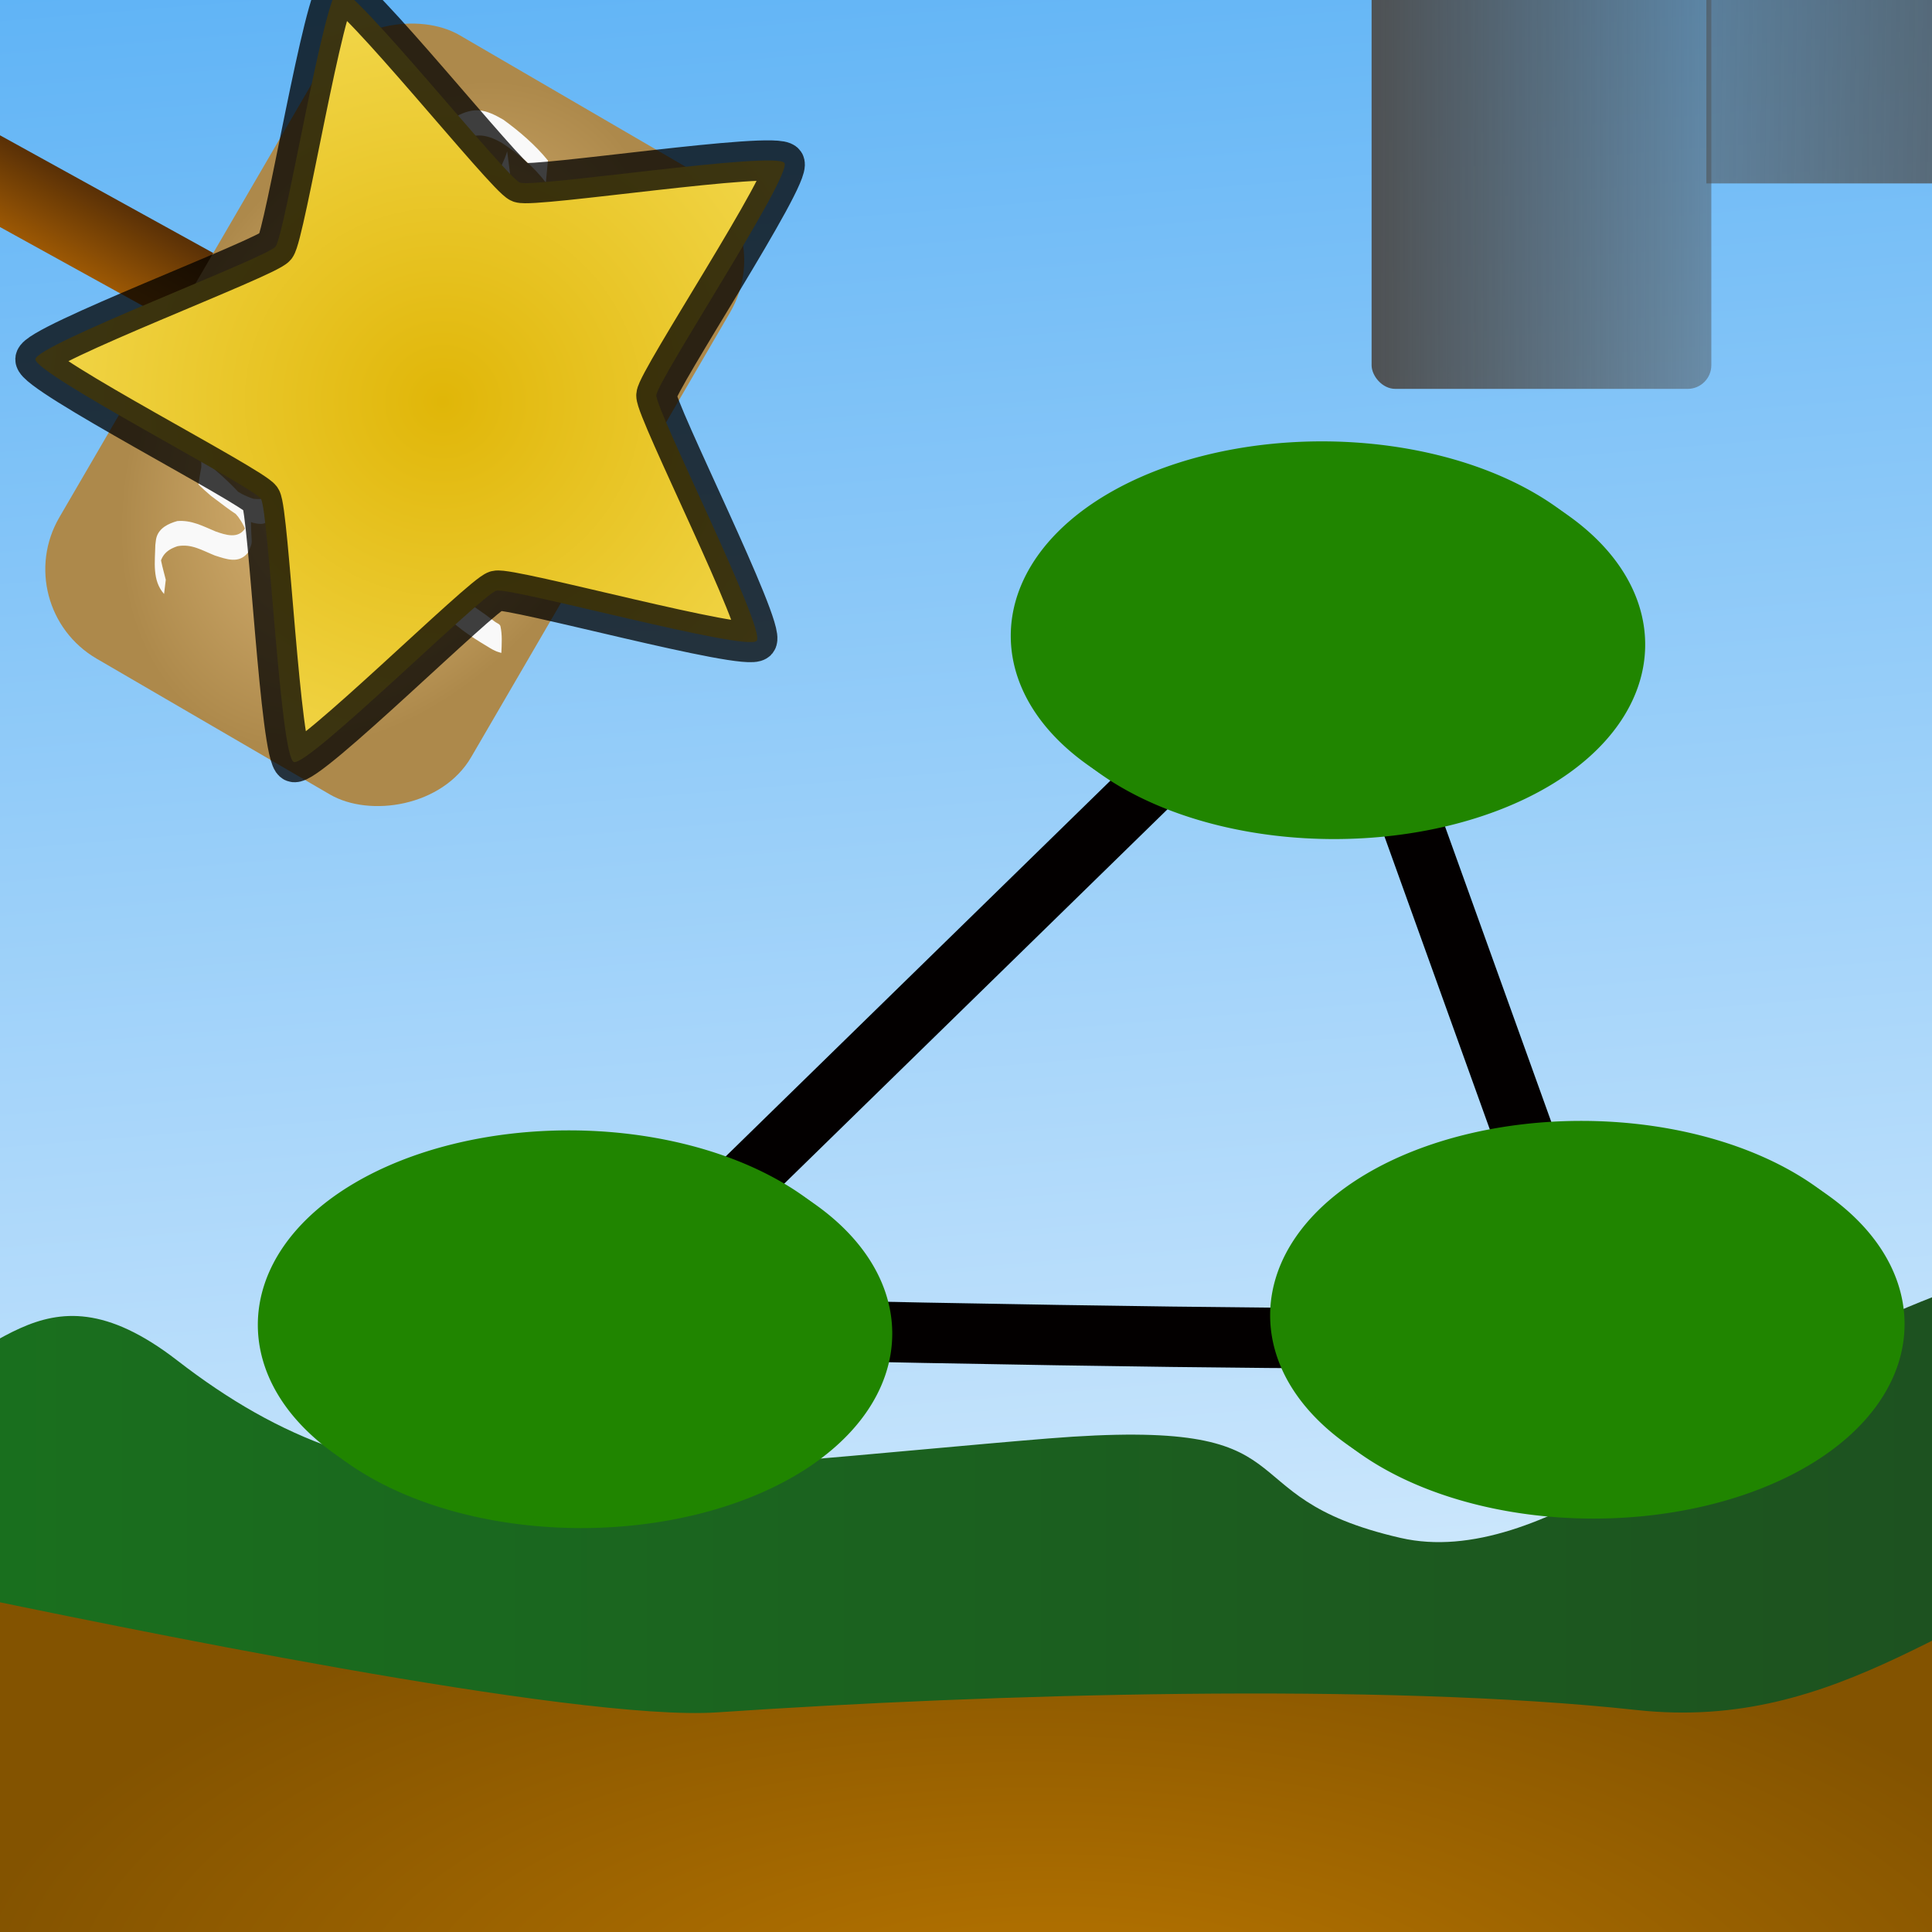 <?xml version="1.0" encoding="UTF-8" standalone="no"?>
<!-- Created with Inkscape (http://www.inkscape.org/) -->
<svg
   xmlns:dc="http://purl.org/dc/elements/1.1/"
   xmlns:cc="http://creativecommons.org/ns#"
   xmlns:rdf="http://www.w3.org/1999/02/22-rdf-syntax-ns#"
   xmlns:svg="http://www.w3.org/2000/svg"
   xmlns="http://www.w3.org/2000/svg"
   xmlns:xlink="http://www.w3.org/1999/xlink"
   xmlns:sodipodi="http://sodipodi.sourceforge.net/DTD/sodipodi-0.dtd"
   xmlns:inkscape="http://www.inkscape.org/namespaces/inkscape"
   width="32px"
   height="32px"
   id="svg2383"
   sodipodi:version="0.32"
   inkscape:version="0.46"
   sodipodi:docname="new-level.svg"
   inkscape:output_extension="org.inkscape.output.svg.inkscape"
   inkscape:export-filename="E:\arts\inkscape\new-level.png"
   inkscape:export-xdpi="90"
   inkscape:export-ydpi="90"
   enable-background="new">
  <defs
     id="defs2385">
    <linearGradient
       id="linearGradient7054">
      <stop
         style="stop-color:#e0b608;stop-opacity:1;"
         offset="0"
         id="stop7056" />
      <stop
         style="stop-color:#f1d547;stop-opacity:1;"
         offset="1"
         id="stop7058" />
    </linearGradient>
    <linearGradient
       id="linearGradient6116">
      <stop
         style="stop-color:#58b0f5;stop-opacity:1;"
         offset="0"
         id="stop6118" />
      <stop
         style="stop-color:#e8f4fe;stop-opacity:1;"
         offset="1"
         id="stop6120" />
    </linearGradient>
    <linearGradient
       id="linearGradient6045">
      <stop
         style="stop-color:#eec887;stop-opacity:1;"
         offset="0"
         id="stop6047" />
      <stop
         style="stop-color:#ad894b;stop-opacity:1;"
         offset="1"
         id="stop6049" />
    </linearGradient>
    <linearGradient
       id="linearGradient6035">
      <stop
         style="stop-color:#9c5804;stop-opacity:1;"
         offset="0"
         id="stop6037" />
      <stop
         style="stop-color:#593006;stop-opacity:1;"
         offset="1"
         id="stop6039" />
    </linearGradient>
    <linearGradient
       id="linearGradient6014">
      <stop
         style="stop-color:#bb7700;stop-opacity:1;"
         offset="0"
         id="stop6016" />
      <stop
         style="stop-color:#835300;stop-opacity:1;"
         offset="1"
         id="stop6018" />
    </linearGradient>
    <linearGradient
       id="linearGradient6006">
      <stop
         style="stop-color:#06870d;stop-opacity:1;"
         offset="0"
         id="stop6008" />
      <stop
         style="stop-color:#0f5713;stop-opacity:1;"
         offset="1"
         id="stop6010" />
    </linearGradient>
    <linearGradient
       id="linearGradient6000">
      <stop
         id="stop6002"
         offset="0"
         style="stop-color:#06870d;stop-opacity:1;" />
      <stop
         id="stop6004"
         offset="1"
         style="stop-color:#0f5713;stop-opacity:1;" />
    </linearGradient>
    <linearGradient
       id="linearGradient5984">
      <stop
         style="stop-color:#19731e;stop-opacity:1;"
         offset="0"
         id="stop5986" />
      <stop
         style="stop-color:#1e4920;stop-opacity:1;"
         offset="1"
         id="stop5988" />
    </linearGradient>
    <linearGradient
       inkscape:collect="always"
       id="linearGradient3269">
      <stop
         style="stop-color:#4d4d4d;stop-opacity:1;"
         offset="0"
         id="stop3271" />
      <stop
         style="stop-color:#4d4d4d;stop-opacity:0;"
         offset="1"
         id="stop3273" />
    </linearGradient>
    <inkscape:perspective
       sodipodi:type="inkscape:persp3d"
       inkscape:vp_x="0 : 16 : 1"
       inkscape:vp_y="0 : 1000 : 0"
       inkscape:vp_z="32 : 16 : 1"
       inkscape:persp3d-origin="16 : 10.666667 : 1"
       id="perspective2391" />
    <linearGradient
       inkscape:collect="always"
       xlink:href="#linearGradient3269"
       id="linearGradient3279"
       x1="12.141"
       y1="6.075"
       x2="23.574"
       y2="6.075"
       gradientUnits="userSpaceOnUse"
       gradientTransform="translate(10.126,-3.739)" />
    <filter
       inkscape:collect="always"
       id="filter3417"
       x="-0.101"
       width="1.202"
       y="-0.162"
       height="1.324">
      <feGaussianBlur
         inkscape:collect="always"
         stdDeviation="0.435"
         id="feGaussianBlur3419" />
    </filter>
    <filter
       inkscape:collect="always"
       id="filter4953">
      <feGaussianBlur
         inkscape:collect="always"
         stdDeviation="0.507"
         id="feGaussianBlur4955" />
    </filter>
    <filter
       inkscape:collect="always"
       id="filter5053">
      <feGaussianBlur
         inkscape:collect="always"
         stdDeviation="0.113"
         id="feGaussianBlur5055" />
    </filter>
    <filter
       inkscape:collect="always"
       id="filter5057">
      <feGaussianBlur
         inkscape:collect="always"
         stdDeviation="0.113"
         id="feGaussianBlur5059" />
    </filter>
    <filter
       inkscape:collect="always"
       id="filter5061">
      <feGaussianBlur
         inkscape:collect="always"
         stdDeviation="0.113"
         id="feGaussianBlur5063" />
    </filter>
    <linearGradient
       inkscape:collect="always"
       xlink:href="#linearGradient5984"
       id="linearGradient5990"
       x1="-3.967"
       y1="24.109"
       x2="41.699"
       y2="24.109"
       gradientUnits="userSpaceOnUse" />
    <radialGradient
       inkscape:collect="always"
       xlink:href="#linearGradient6014"
       id="radialGradient6022"
       cx="17.844"
       cy="41.793"
       fx="17.844"
       fy="41.793"
       r="18.479"
       gradientTransform="matrix(0.999,3.8947488e-2,-1.6460902e-2,0.422,0.701,15.528)"
       gradientUnits="userSpaceOnUse" />
    <linearGradient
       inkscape:collect="always"
       xlink:href="#linearGradient3269"
       id="linearGradient6028"
       gradientUnits="userSpaceOnUse"
       gradientTransform="translate(-15.18,-38.441)"
       x1="14.882"
       y1="1.46"
       x2="14.633"
       y2="20.282" />
    <linearGradient
       inkscape:collect="always"
       xlink:href="#linearGradient6035"
       id="linearGradient6041"
       x1="-0.999"
       y1="3.01"
       x2="1.307"
       y2="3.01"
       gradientUnits="userSpaceOnUse"
       gradientTransform="matrix(0.577,0,0,1,-2.717,-1.868)" />
    <radialGradient
       inkscape:collect="always"
       xlink:href="#linearGradient6045"
       id="radialGradient6111"
       gradientUnits="userSpaceOnUse"
       gradientTransform="matrix(1,0,0,0.661,0,3.825)"
       cx="6.865"
       cy="11.271"
       fx="6.865"
       fy="11.271"
       r="5.976" />
    <linearGradient
       inkscape:collect="always"
       xlink:href="#linearGradient6116"
       id="linearGradient6122"
       x1="16.035"
       y1="-3.427"
       x2="19.063"
       y2="33.644"
       gradientUnits="userSpaceOnUse" />
    <radialGradient
       inkscape:collect="always"
       xlink:href="#linearGradient6014"
       id="radialGradient6232"
       gradientUnits="userSpaceOnUse"
       gradientTransform="matrix(0.999,3.8947488e-2,-1.6460902e-2,0.422,7.161,18.706)"
       cx="17.844"
       cy="41.793"
       fx="17.844"
       fy="41.793"
       r="18.479" />
    <linearGradient
       inkscape:collect="always"
       xlink:href="#linearGradient5984"
       id="linearGradient6234"
       gradientUnits="userSpaceOnUse"
       gradientTransform="translate(6.46,2.911)"
       x1="-3.967"
       y1="24.109"
       x2="41.699"
       y2="24.109" />
    <linearGradient
       inkscape:collect="always"
       xlink:href="#linearGradient3269"
       id="linearGradient6236"
       gradientUnits="userSpaceOnUse"
       gradientTransform="translate(-13.674,-42.696)"
       x1="14.882"
       y1="1.46"
       x2="14.633"
       y2="20.282" />
    <linearGradient
       inkscape:collect="always"
       xlink:href="#linearGradient3269"
       id="linearGradient6238"
       gradientUnits="userSpaceOnUse"
       gradientTransform="translate(16.586,-0.828)"
       x1="12.141"
       y1="6.075"
       x2="23.574"
       y2="6.075" />
    <linearGradient
       inkscape:collect="always"
       xlink:href="#linearGradient6035"
       id="linearGradient6240"
       gradientUnits="userSpaceOnUse"
       gradientTransform="matrix(0.577,0,0,1,-1.979,2.585)"
       x1="-0.999"
       y1="3.01"
       x2="1.307"
       y2="3.01" />
    <radialGradient
       inkscape:collect="always"
       xlink:href="#linearGradient6045"
       id="radialGradient6242"
       gradientUnits="userSpaceOnUse"
       gradientTransform="matrix(1,0,0,0.661,0,3.825)"
       cx="6.865"
       cy="11.271"
       fx="6.865"
       fy="11.271"
       r="5.976" />
    <filter
       inkscape:collect="always"
       id="filter6804"
       x="-0.042"
       width="1.084"
       y="-0.157"
       height="1.313">
      <feGaussianBlur
         inkscape:collect="always"
         stdDeviation="0.65"
         id="feGaussianBlur6806" />
    </filter>
    <filter
       inkscape:collect="always"
       id="filter6808"
       x="-0.035"
       width="1.07"
       y="-0.164"
       height="1.327">
      <feGaussianBlur
         inkscape:collect="always"
         stdDeviation="0.65"
         id="feGaussianBlur6810" />
    </filter>
    <filter
       inkscape:collect="always"
       id="filter6812"
       x="-0.089"
       width="1.178"
       y="-0.119"
       height="1.237">
      <feGaussianBlur
         inkscape:collect="always"
         stdDeviation="0.65"
         id="feGaussianBlur6814" />
    </filter>
    <filter
       inkscape:collect="always"
       id="filter6816"
       x="-0.148"
       width="1.297"
       y="-0.237"
       height="1.473">
      <feGaussianBlur
         inkscape:collect="always"
         stdDeviation="0.65"
         id="feGaussianBlur6818" />
    </filter>
    <filter
       inkscape:collect="always"
       id="filter6820"
       x="-0.148"
       width="1.297"
       y="-0.237"
       height="1.473">
      <feGaussianBlur
         inkscape:collect="always"
         stdDeviation="0.65"
         id="feGaussianBlur6822" />
    </filter>
    <filter
       inkscape:collect="always"
       id="filter6824"
       x="-0.148"
       width="1.297"
       y="-0.237"
       height="1.473">
      <feGaussianBlur
         inkscape:collect="always"
         stdDeviation="0.65"
         id="feGaussianBlur6826" />
    </filter>
    <filter
       inkscape:collect="always"
       id="filter6828"
       x="-0.144"
       width="1.287"
       y="-0.277"
       height="1.554">
      <feGaussianBlur
         inkscape:collect="always"
         stdDeviation="0.65"
         id="feGaussianBlur6830" />
    </filter>
    <filter
       inkscape:collect="always"
       id="filter6832"
       x="-0.277"
       width="1.554"
       y="-0.144"
       height="1.287">
      <feGaussianBlur
         inkscape:collect="always"
         stdDeviation="0.65"
         id="feGaussianBlur6834" />
    </filter>
    <filter
       inkscape:collect="always"
       id="filter6836"
       x="-0.176"
       width="1.352"
       y="-0.274"
       height="1.547">
      <feGaussianBlur
         inkscape:collect="always"
         stdDeviation="0.65"
         id="feGaussianBlur6838" />
    </filter>
    <filter
       inkscape:collect="always"
       id="filter6840"
       x="-0.135"
       width="1.269"
       y="-0.12"
       height="1.239">
      <feGaussianBlur
         inkscape:collect="always"
         stdDeviation="0.65"
         id="feGaussianBlur6842" />
    </filter>
    <filter
       inkscape:collect="always"
       id="filter7009"
       x="-0.028"
       width="1.056"
       y="-0.104"
       height="1.209">
      <feGaussianBlur
         inkscape:collect="always"
         stdDeviation="0.433"
         id="feGaussianBlur7011" />
    </filter>
    <filter
       inkscape:collect="always"
       id="filter7013"
       x="-0.023"
       width="1.047"
       y="-0.109"
       height="1.218">
      <feGaussianBlur
         inkscape:collect="always"
         stdDeviation="0.433"
         id="feGaussianBlur7015" />
    </filter>
    <filter
       inkscape:collect="always"
       id="filter7017">
      <feGaussianBlur
         inkscape:collect="always"
         stdDeviation="0.433"
         id="feGaussianBlur7019" />
    </filter>
    <filter
       inkscape:collect="always"
       id="filter7021"
       x="-0.108"
       width="1.216"
       y="-0.183"
       height="1.366">
      <feGaussianBlur
         inkscape:collect="always"
         stdDeviation="0.433"
         id="feGaussianBlur7023" />
    </filter>
    <filter
       inkscape:collect="always"
       id="filter7025"
       x="-0.108"
       width="1.216"
       y="-0.183"
       height="1.366">
      <feGaussianBlur
         inkscape:collect="always"
         stdDeviation="0.433"
         id="feGaussianBlur7027" />
    </filter>
    <filter
       inkscape:collect="always"
       id="filter7029"
       x="-0.108"
       width="1.216"
       y="-0.183"
       height="1.366">
      <feGaussianBlur
         inkscape:collect="always"
         stdDeviation="0.433"
         id="feGaussianBlur7031" />
    </filter>
    <filter
       inkscape:collect="always"
       id="filter7033"
       x="-0.096"
       width="1.191"
       y="-0.185"
       height="1.369">
      <feGaussianBlur
         inkscape:collect="always"
         stdDeviation="0.433"
         id="feGaussianBlur7035" />
    </filter>
    <filter
       inkscape:collect="always"
       id="filter7037"
       x="-0.185"
       width="1.369"
       y="-0.096"
       height="1.191">
      <feGaussianBlur
         inkscape:collect="always"
         stdDeviation="0.433"
         id="feGaussianBlur7039" />
    </filter>
    <filter
       inkscape:collect="always"
       id="filter7041"
       x="-0.117"
       width="1.235"
       y="-0.182"
       height="1.365">
      <feGaussianBlur
         inkscape:collect="always"
         stdDeviation="0.433"
         id="feGaussianBlur7043" />
    </filter>
    <filter
       inkscape:collect="always"
       id="filter7045">
      <feGaussianBlur
         inkscape:collect="always"
         stdDeviation="0.433"
         id="feGaussianBlur7047" />
    </filter>
    <radialGradient
       inkscape:collect="always"
       xlink:href="#linearGradient7054"
       id="radialGradient7060"
       cx="2.548"
       cy="1.469"
       fx="2.548"
       fy="1.469"
       r="9.87"
       gradientTransform="matrix(1,0,0,0.978,0,3.2437381e-2)"
       gradientUnits="userSpaceOnUse" />
    <filter
       inkscape:collect="always"
       id="filter7070">
      <feGaussianBlur
         inkscape:collect="always"
         stdDeviation="0.195"
         id="feGaussianBlur7072" />
    </filter>
  </defs>
  <sodipodi:namedview
     id="base"
     pagecolor="#ffffff"
     bordercolor="#666666"
     borderopacity="1.0"
     inkscape:pageopacity="0.0"
     inkscape:pageshadow="2"
     inkscape:zoom="11.197802"
     inkscape:cx="4.7630434"
     inkscape:cy="13.628564"
     inkscape:current-layer="layer2"
     showgrid="true"
     inkscape:grid-bbox="true"
     inkscape:document-units="px"
     inkscape:window-width="1024"
     inkscape:window-height="742"
     inkscape:window-x="0"
     inkscape:window-y="0"
     inkscape:snap-global="false">
    <inkscape:grid
       type="xygrid"
       id="grid2413" />
  </sodipodi:namedview>
  <g
     inkscape:groupmode="layer"
     id="layer4"
     inkscape:label="bg">
    <rect
       style="opacity:1;fill:url(#linearGradient6122);fill-opacity:1;fill-rule:nonzero;stroke:none;marker:none;marker-start:none;marker-mid:none;marker-end:none;stroke-opacity:1;visibility:visible;display:inline;overflow:visible;enable-background:accumulate"
       id="rect6114"
       width="39.555"
       height="34.628"
       x="-3.052"
       y="-2.008" />
  </g>
  <g
     inkscape:groupmode="layer"
     id="layer5"
     inkscape:label="shadow"
     style="display:none">
    <rect
       ry="0.392"
       y="29.248"
       x="2.581"
       height="9.961"
       width="36.957"
       id="rect6130"
       style="opacity:0.75;fill:url(#radialGradient6232);fill-opacity:1;fill-rule:nonzero;stroke:none;marker:none;marker-start:none;marker-mid:none;marker-end:none;stroke-opacity:1;visibility:visible;display:inline;overflow:visible;filter:url(#filter6804);enable-background:accumulate" />
    <path
       sodipodi:nodetypes="csssssccssssssz"
       d="M 47.308,21.861 C 47.762,22.276 47.836,25.102 47.162,26.084 C 45.846,28 44.232,27.843 41.991,28.515 C 38.913,29.438 36.969,31.604 33.563,31.234 C 29.344,30.775 22.835,30.968 18.341,31.273 C 15.997,31.432 8.316,29.836 5.589,29.269 C 2.862,28.703 3.541,29.603 3.259,28.829 C 3.238,26.998 2.101,26.324 4.693,25.776 C 6.356,25.727 7.053,23.633 9.394,25.443 C 11.121,26.779 12.747,27.365 14.996,27.365 C 17.427,27.365 21.271,26.943 23.817,26.737 C 28.385,26.368 26.615,27.686 29.659,28.384 C 32,28.921 34.841,26.202 36.744,25.182 C 38.974,23.986 41.765,23.358 44.158,22.554 C 44.863,22.317 46.853,21.446 47.308,21.861 z"
       style="opacity:0.75;fill:url(#linearGradient6234);fill-opacity:1;fill-rule:evenodd;stroke:none;stroke-width:1px;stroke-linecap:butt;stroke-linejoin:miter;stroke-opacity:1;display:inline;filter:url(#filter6808)"
       id="path6132" />
    <path
       id="path6134"
       d="M 16.326,24.868 C 32.802,25.26 32.878,24.986 32.878,24.986 L 28.544,12.933 L 16.326,24.868 z"
       style="opacity:0.75;fill:none;fill-rule:evenodd;stroke:#030000;stroke-opacity:1;display:inline;filter:url(#filter6812)" />
    <g
       style="opacity:0.75;fill:#208500;fill-opacity:1;stroke:#208500;stroke-opacity:1;display:inline;filter:url(#filter6816)"
       id="g6136"
       transform="translate(19.286,-13.207)">
      <path
         d="M 12.693,25.905 A 4.702,2.771 0 1 1 3.289,25.905 A 4.702,2.771 0 1 1 12.693,25.905 z"
         sodipodi:ry="2.7712479"
         sodipodi:rx="4.7020326"
         sodipodi:cy="25.904806"
         sodipodi:cx="7.9906483"
         id="path6138"
         style="opacity:1;fill:#208500;fill-opacity:1;fill-rule:nonzero;stroke:#208500;stroke-width:0.901;stroke-linecap:round;stroke-linejoin:miter;marker:none;marker-start:none;marker-mid:none;marker-end:none;stroke-miterlimit:4;stroke-dasharray:none;stroke-dashoffset:0;stroke-opacity:1;visibility:visible;display:inline;overflow:visible;filter:url(#filter3417);enable-background:accumulate"
         sodipodi:type="arc"
         transform="translate(1.28,0.889)" />
      <path
         sodipodi:type="arc"
         style="opacity:1;fill:#208500;fill-opacity:1;fill-rule:nonzero;stroke:#208500;stroke-width:0.901;stroke-linecap:round;stroke-linejoin:miter;marker:none;marker-start:none;marker-mid:none;marker-end:none;stroke-miterlimit:4;stroke-dasharray:none;stroke-dashoffset:0;stroke-opacity:1;visibility:visible;display:inline;overflow:visible;enable-background:accumulate"
         id="path6140"
         sodipodi:cx="7.9906483"
         sodipodi:cy="25.904806"
         sodipodi:rx="4.7020326"
         sodipodi:ry="2.7712479"
         d="M 12.693,25.905 A 4.702,2.771 0 1 1 3.289,25.905 A 4.702,2.771 0 1 1 12.693,25.905 z"
         transform="translate(1.077,0.745)" />
    </g>
    <g
       transform="translate(6.815,-1.795)"
       style="opacity:0.75;fill:#208500;fill-opacity:1;stroke:#208500;stroke-opacity:1;display:inline;filter:url(#filter6820)"
       id="g6142">
      <path
         d="M 12.693,25.905 A 4.702,2.771 0 1 1 3.289,25.905 A 4.702,2.771 0 1 1 12.693,25.905 z"
         sodipodi:ry="2.7712479"
         sodipodi:rx="4.7020326"
         sodipodi:cy="25.904806"
         sodipodi:cx="7.9906483"
         id="path6144"
         style="opacity:1;fill:#208500;fill-opacity:1;fill-rule:nonzero;stroke:#208500;stroke-width:0.901;stroke-linecap:round;stroke-linejoin:miter;marker:none;marker-start:none;marker-mid:none;marker-end:none;stroke-miterlimit:4;stroke-dasharray:none;stroke-dashoffset:0;stroke-opacity:1;visibility:visible;display:inline;overflow:visible;filter:url(#filter3417);enable-background:accumulate"
         sodipodi:type="arc"
         transform="translate(1.28,0.889)" />
      <path
         sodipodi:type="arc"
         style="opacity:1;fill:#208500;fill-opacity:1;fill-rule:nonzero;stroke:#208500;stroke-width:0.901;stroke-linecap:round;stroke-linejoin:miter;marker:none;marker-start:none;marker-mid:none;marker-end:none;stroke-miterlimit:4;stroke-dasharray:none;stroke-dashoffset:0;stroke-opacity:1;visibility:visible;display:inline;overflow:visible;enable-background:accumulate"
         id="path6146"
         sodipodi:cx="7.9906483"
         sodipodi:cy="25.904806"
         sodipodi:rx="4.7020326"
         sodipodi:ry="2.7712479"
         d="M 12.693,25.905 A 4.702,2.771 0 1 1 3.289,25.905 A 4.702,2.771 0 1 1 12.693,25.905 z"
         transform="translate(1.077,0.745)" />
    </g>
    <g
       style="opacity:0.75;fill:#208500;fill-opacity:1;stroke:#208500;stroke-opacity:1;display:inline;filter:url(#filter6824)"
       transform="translate(23.582,-1.952)"
       id="g6148">
      <path
         transform="translate(1.28,0.889)"
         sodipodi:type="arc"
         style="opacity:1;fill:#208500;fill-opacity:1;fill-rule:nonzero;stroke:#208500;stroke-width:0.901;stroke-linecap:round;stroke-linejoin:miter;marker:none;marker-start:none;marker-mid:none;marker-end:none;stroke-miterlimit:4;stroke-dasharray:none;stroke-dashoffset:0;stroke-opacity:1;visibility:visible;display:inline;overflow:visible;filter:url(#filter3417);enable-background:accumulate"
         id="path6150"
         sodipodi:cx="7.9906483"
         sodipodi:cy="25.904806"
         sodipodi:rx="4.7020326"
         sodipodi:ry="2.7712479"
         d="M 12.693,25.905 A 4.702,2.771 0 1 1 3.289,25.905 A 4.702,2.771 0 1 1 12.693,25.905 z" />
      <path
         transform="translate(1.077,0.745)"
         d="M 12.693,25.905 A 4.702,2.771 0 1 1 3.289,25.905 A 4.702,2.771 0 1 1 12.693,25.905 z"
         sodipodi:ry="2.7712479"
         sodipodi:rx="4.7020326"
         sodipodi:cy="25.904806"
         sodipodi:cx="7.9906483"
         id="path6152"
         style="opacity:1;fill:#208500;fill-opacity:1;fill-rule:nonzero;stroke:#208500;stroke-width:0.901;stroke-linecap:round;stroke-linejoin:miter;marker:none;marker-start:none;marker-mid:none;marker-end:none;stroke-miterlimit:4;stroke-dasharray:none;stroke-dashoffset:0;stroke-opacity:1;visibility:visible;display:inline;overflow:visible;enable-background:accumulate"
         sodipodi:type="arc" />
    </g>
    <rect
       transform="matrix(0,1,-1,0,2.205,1.405)"
       style="opacity:0.75;fill:url(#linearGradient6236);fill-opacity:1;fill-rule:nonzero;stroke:none;stroke-width:0.901;stroke-linecap:round;stroke-linejoin:miter;marker:none;marker-start:none;marker-mid:none;marker-end:none;stroke-miterlimit:4;stroke-dasharray:none;stroke-dashoffset:0;stroke-opacity:1;visibility:visible;display:inline;overflow:visible;filter:url(#filter6828);enable-background:accumulate"
       id="rect6154"
       width="5.627"
       height="10.863"
       x="-1.083"
       y="-43.38" />
    <rect
       ry="0.392"
       y="-1.511"
       x="29.178"
       height="10.863"
       width="5.627"
       id="rect6156"
       style="opacity:0.75;fill:url(#linearGradient6238);fill-opacity:1;fill-rule:nonzero;stroke:none;stroke-width:0.901;stroke-linecap:round;stroke-linejoin:miter;marker:none;marker-start:none;marker-mid:none;marker-end:none;stroke-miterlimit:4;stroke-dasharray:none;stroke-dashoffset:0;stroke-opacity:1;visibility:visible;display:inline;overflow:visible;filter:url(#filter6832);enable-background:accumulate" />
    <rect
       inkscape:transform-center-y="0.88889086"
       inkscape:transform-center-x="1.2673942"
       transform="matrix(0.483,-0.875,0.875,0.483,2.205,1.405)"
       y="0.902"
       x="-2.556"
       height="9.386"
       width="1.331"
       id="rect6158"
       style="opacity:0.75;fill:url(#linearGradient6240);fill-opacity:1;fill-rule:nonzero;stroke:none;marker:none;marker-start:none;marker-mid:none;marker-end:none;stroke-opacity:1;visibility:visible;display:inline;overflow:visible;filter:url(#filter6836);enable-background:accumulate" />
    <g
       transform="matrix(-0.503,0.864,-0.864,-0.503,26.19,9.519)"
       id="g6160"
       style="opacity:0.75;filter:url(#filter6840)">
      <rect
         style="opacity:1;fill:url(#radialGradient6242);fill-opacity:1;fill-rule:nonzero;stroke:none;marker:none;marker-start:none;marker-mid:none;marker-end:none;stroke-opacity:1;visibility:visible;display:inline;overflow:visible;enable-background:accumulate"
         id="rect6162"
         width="11.952"
         height="7.895"
         x="0.889"
         y="7.324"
         ry="1.712" />
      <path
         style="opacity:1;fill:#f9f9f9;fill-opacity:1;fill-rule:nonzero;stroke:none;marker:none;marker-start:none;marker-mid:none;marker-end:none;stroke-opacity:1;visibility:visible;display:inline;overflow:visible;enable-background:accumulate"
         id="path6164"
         d="M 2.27,8.413 C 2.26,8.445 2.247,8.475 2.24,8.508 C 2.169,8.841 2.17,9.183 2.146,9.52 C 2.14,9.615 2.127,9.708 2.117,9.802 C 2.105,9.883 2.094,9.963 2.082,10.043 L 1.914,10.129 C 1.902,10.06 1.891,9.992 1.879,9.923 C 1.872,9.837 1.859,9.752 1.858,9.666 C 1.856,9.567 1.867,9.467 1.87,9.368 C 1.879,9.104 1.871,8.839 1.911,8.578 L 2.27,8.413 z" />
      <path
         style="opacity:1;fill:#f9f9f9;fill-opacity:1;fill-rule:nonzero;stroke:none;marker:none;marker-start:none;marker-mid:none;marker-end:none;stroke-opacity:1;visibility:visible;display:inline;overflow:visible;enable-background:accumulate"
         id="path6166"
         d="M 1.827,8.65 C 1.757,8.389 2.206,8.261 2.34,8.195 C 2.378,8.194 2.416,8.186 2.453,8.193 C 2.72,8.248 2.639,8.568 2.591,8.748 C 2.574,8.79 2.56,8.834 2.54,8.876 C 2.517,8.925 2.458,9.019 2.424,9.066 C 2.409,9.085 2.393,9.102 2.377,9.12 C 2.369,9.128 2.356,9.152 2.354,9.142 C 2.348,9.119 2.361,9.096 2.364,9.072 C 2.598,8.994 2.735,9.032 2.912,9.198 C 3.043,9.371 3.084,9.589 2.984,9.79 C 2.962,9.834 2.93,9.872 2.904,9.914 C 2.687,10.158 2.395,10.291 2.112,10.444 L 2.316,10.28 C 2.267,10.308 2.226,10.367 2.17,10.363 C 2.118,10.359 2.259,10.309 2.302,10.279 C 2.444,10.181 2.432,10.184 2.553,10.067 C 2.582,10.028 2.615,9.992 2.639,9.95 C 2.742,9.769 2.711,9.557 2.594,9.393 C 2.57,9.369 2.548,9.341 2.52,9.321 C 2.383,9.224 2.216,9.237 2.073,9.307 C 2.051,9.298 2.021,9.299 2.007,9.279 C 2,9.27 2.03,9.269 2.039,9.261 C 2.057,9.246 2.074,9.229 2.089,9.211 C 2.169,9.116 2.229,9.005 2.282,8.894 C 2.299,8.846 2.321,8.799 2.332,8.75 C 2.376,8.55 2.315,8.38 2.09,8.388 C 2.146,8.347 2.207,8.312 2.259,8.265 C 2.284,8.242 2.196,8.297 2.168,8.317 C 2.11,8.359 2.075,8.416 2.057,8.483 C 2.053,8.5 2.05,8.516 2.047,8.533 L 1.827,8.65 z" />
      <path
         style="opacity:1;fill:#f9f9f9;fill-opacity:1;fill-rule:nonzero;stroke:none;marker:none;marker-start:none;marker-mid:none;marker-end:none;stroke-opacity:1;visibility:visible;display:inline;overflow:visible;enable-background:accumulate"
         id="path6168"
         d="M 4.147,8.997 C 4.008,9.158 3.975,9.385 3.939,9.588 C 3.932,9.711 3.937,9.927 4.092,9.963 C 4.113,9.968 4.135,9.964 4.156,9.964 C 4.366,9.867 4.03,10.056 3.957,10.077 C 3.916,10.088 4.019,10.02 4.044,9.986 C 4.124,9.876 4.164,9.735 4.205,9.607 C 4.231,9.518 4.265,9.431 4.284,9.341 C 4.287,9.326 4.288,9.311 4.289,9.296 C 4.29,9.291 4.285,9.282 4.29,9.28 C 4.401,9.222 4.516,9.173 4.629,9.12 C 4.638,9.317 4.646,9.513 4.682,9.708 C 4.723,9.859 4.769,10.021 4.916,10.099 C 5.027,10.121 5.126,10.078 5.22,10.024 C 4.614,10.382 4.978,10.189 5.095,10.028 C 5.203,9.874 5.269,9.696 5.326,9.517 C 5.352,9.442 5.356,9.362 5.372,9.284 C 5.413,9.149 5.391,9.21 5.733,9.113 C 5.752,9.108 5.728,9.153 5.727,9.172 C 5.725,9.202 5.723,9.232 5.722,9.261 C 5.722,9.283 5.727,9.466 5.728,9.482 C 5.745,9.633 5.718,9.83 5.861,9.925 C 5.919,9.932 5.897,9.921 5.932,9.946 L 5.69,10.129 C 5.551,10.174 5.613,10.175 5.504,10.15 C 5.487,10.136 5.468,10.124 5.454,10.107 C 5.358,9.984 5.408,9.798 5.389,9.656 C 5.384,9.553 5.39,9.45 5.382,9.348 C 5.381,9.33 5.362,9.306 5.376,9.295 C 5.725,9.04 5.701,8.959 5.737,9.102 C 5.741,9.184 5.708,9.268 5.689,9.346 C 5.633,9.526 5.563,9.699 5.473,9.865 C 5.319,10.087 5.159,10.141 4.893,10.287 C 4.793,10.335 4.68,10.368 4.573,10.321 C 4.425,10.218 4.39,10.048 4.359,9.879 C 4.328,9.687 4.298,9.494 4.294,9.299 C 4.405,9.237 4.513,9.169 4.627,9.112 C 4.627,9.112 4.624,9.142 4.613,9.184 C 4.591,9.274 4.56,9.362 4.535,9.452 C 4.401,9.831 4.316,10.118 3.822,10.199 C 3.8,10.193 3.775,10.191 3.755,10.179 C 3.599,10.09 3.613,9.882 3.638,9.735 C 3.676,9.517 3.72,9.273 3.872,9.103 L 4.147,8.997 z" />
      <path
         style="opacity:1;fill:#f9f9f9;fill-opacity:1;fill-rule:nonzero;stroke:none;marker:none;marker-start:none;marker-mid:none;marker-end:none;stroke-opacity:1;visibility:visible;display:inline;overflow:visible;enable-background:accumulate"
         id="path6170"
         d="M 6.075,10.249 C 6.278,10.202 6.474,10.144 6.666,10.063 C 6.719,10.035 6.879,9.956 6.824,9.979 C 6.753,10.009 6.681,10.127 6.617,10.084 C 6.558,10.044 6.727,9.996 6.777,9.947 C 6.956,9.774 7.046,9.619 7.155,9.399 C 7.291,9.053 7.349,8.745 7.184,8.401 C 7.131,8.341 7.019,8.176 6.914,8.226 C 6.899,8.233 6.889,8.248 6.876,8.258 C 6.982,8.204 7.08,8.126 7.196,8.097 C 7.229,8.088 7.162,8.156 7.15,8.188 C 7.135,8.229 7.126,8.271 7.116,8.313 C 7.072,8.493 7.061,8.655 7.063,8.839 C 7.08,9.171 7.18,9.491 7.39,9.75 C 7.442,9.811 7.506,9.857 7.566,9.909 L 7.36,10.057 C 7.195,10.087 7.13,10.105 7.003,9.981 C 6.8,9.703 6.717,9.371 6.687,9.032 C 6.686,8.803 6.696,8.585 6.765,8.366 C 6.775,8.332 6.772,8.289 6.799,8.266 C 6.926,8.159 7.074,8.081 7.212,7.988 C 7.231,7.981 7.25,7.969 7.27,7.967 C 7.401,7.951 7.503,8.095 7.562,8.186 C 7.581,8.223 7.604,8.258 7.618,8.297 C 7.73,8.601 7.64,8.934 7.538,9.225 C 7.506,9.293 7.478,9.363 7.442,9.429 C 7.199,9.872 6.769,10.123 6.322,10.334 C 6.14,10.408 5.956,10.469 5.761,10.497 L 6.075,10.249 z" />
      <path
         style="opacity:1;fill:#f9f9f9;fill-opacity:1;fill-rule:nonzero;stroke:none;marker:none;marker-start:none;marker-mid:none;marker-end:none;stroke-opacity:1;visibility:visible;display:inline;overflow:visible;enable-background:accumulate"
         id="path6172"
         d="M 8.824,9.668 C 8.733,9.57 8.6,9.517 8.466,9.528 C 8.429,9.53 8.393,9.544 8.357,9.552 C 8.324,9.571 8.221,9.617 8.259,9.611 C 8.33,9.599 8.392,9.511 8.46,9.534 C 8.504,9.549 8.407,9.612 8.388,9.655 C 8.328,9.79 8.331,9.909 8.352,10.05 C 8.404,10.145 8.473,10.215 8.591,10.184 C 8.632,10.174 8.743,10.116 8.705,10.132 C 8.631,10.164 8.551,10.275 8.485,10.23 C 8.429,10.191 8.572,10.124 8.616,10.072 C 8.905,9.655 9.004,9.16 9.06,8.666 C 9.084,8.435 9.064,8.203 9.053,7.972 C 9.048,7.972 9.043,7.972 9.038,7.972 C 9.147,7.925 9.248,7.84 9.367,7.832 C 9.408,7.829 9.341,7.911 9.333,7.951 C 9.321,8.014 9.313,8.077 9.305,8.14 C 9.272,8.397 9.277,8.413 9.264,8.685 C 9.277,9.137 9.272,9.637 9.511,10.04 C 9.543,10.094 9.585,10.141 9.622,10.192 C 9.664,10.226 9.701,10.267 9.748,10.293 C 9.831,10.341 9.925,10.352 10.018,10.351 C 10.149,10.35 10.1,10.309 10.15,10.365 L 10.055,10.44 C 9.827,10.568 9.609,10.712 9.357,10.537 C 9.31,10.504 9.274,10.459 9.233,10.42 C 9.2,10.364 9.16,10.311 9.133,10.252 C 8.942,9.836 8.945,9.298 8.936,8.851 C 8.945,8.604 8.958,8.361 8.992,8.116 C 8.998,8.075 8.982,8.023 9.012,7.995 C 9.119,7.897 9.252,7.831 9.381,7.763 C 9.39,7.758 9.389,7.782 9.393,7.792 C 9.415,7.874 9.411,7.943 9.409,8.028 C 9.407,8.188 9.402,8.347 9.384,8.506 C 9.318,8.992 9.24,9.487 8.983,9.915 C 8.941,9.97 8.912,10.037 8.857,10.08 C 8.788,10.134 8.248,10.617 8.058,10.341 C 8.035,10.308 8.028,10.266 8.013,10.228 C 8.008,10.183 7.997,10.139 7.998,10.093 C 8.007,9.682 8.282,9.51 8.636,9.341 C 8.811,9.319 9.013,9.333 9.083,9.525 L 8.824,9.668 z" />
      <path
         style="opacity:1;fill:#f9f9f9;fill-opacity:1;fill-rule:nonzero;stroke:none;marker:none;marker-start:none;marker-mid:none;marker-end:none;stroke-opacity:1;visibility:visible;display:inline;overflow:visible;enable-background:accumulate"
         id="path6174"
         d="M 5.618,8.308 C 5.617,8.257 5.549,8.128 5.576,8.083 C 5.59,8.059 5.614,8.043 5.633,8.023 C 5.673,8.003 5.713,7.982 5.753,7.961 L 5.794,7.931 C 5.836,7.911 5.879,7.89 5.922,7.869 C 5.944,7.866 5.967,7.856 5.989,7.861 C 6.012,7.867 6.033,8.04 6.053,8.067 L 5.618,8.308 z" />
      <path
         style="opacity:1;fill:#f9f9f9;fill-opacity:1;fill-rule:nonzero;stroke:none;marker:none;marker-start:none;marker-mid:none;marker-end:none;stroke-opacity:1;visibility:visible;display:inline;overflow:visible;enable-background:accumulate"
         id="path6176"
         d="M 2.28,11.044 C 2.154,11.351 2.096,11.675 2.079,12.005 C 2.081,12.322 2.17,12.505 2.46,12.637 C 2.558,12.682 2.52,12.654 2.582,12.713 L 2.365,12.87 C 2.165,12.912 2.259,12.914 2.085,12.882 C 1.787,12.699 1.735,12.524 1.734,12.177 C 1.768,11.845 1.829,11.511 1.947,11.198 L 2.28,11.044 z" />
      <path
         style="opacity:1;fill:#f9f9f9;fill-opacity:1;fill-rule:nonzero;stroke:none;marker:none;marker-start:none;marker-mid:none;marker-end:none;stroke-opacity:1;visibility:visible;display:inline;overflow:visible;enable-background:accumulate"
         id="path6178"
         d="M 2.483,11.606 C 2.589,11.605 2.828,11.538 2.917,11.569 C 2.937,11.576 2.941,11.605 2.953,11.623 L 2.868,11.687 C 2.79,11.718 2.714,11.754 2.633,11.779 C 2.478,11.828 2.311,11.817 2.154,11.859 L 2.483,11.606 z" />
      <path
         style="opacity:1;fill:#f9f9f9;fill-opacity:1;fill-rule:nonzero;stroke:none;marker:none;marker-start:none;marker-mid:none;marker-end:none;stroke-opacity:1;visibility:visible;display:inline;overflow:visible;enable-background:accumulate"
         id="path6180"
         d="M 3.712,12.531 C 3.694,12.524 3.678,12.516 3.66,12.51 C 3.582,12.482 3.505,12.467 3.424,12.496 C 3.392,12.508 3.302,12.56 3.333,12.545 C 3.41,12.51 3.485,12.471 3.562,12.434 C 3.456,12.589 3.457,12.792 3.635,12.896 C 3.667,12.914 3.704,12.922 3.738,12.935 C 3.77,12.938 3.801,12.949 3.833,12.945 C 3.863,12.941 3.945,12.897 3.918,12.911 C 3.842,12.949 3.771,13.019 3.687,13.017 C 3.645,13.016 3.732,12.946 3.746,12.907 C 3.783,12.804 3.774,12.745 3.773,12.639 C 3.788,12.548 3.717,12.463 3.737,12.374 C 3.741,12.359 3.746,12.341 3.76,12.334 C 4.155,12.11 4.028,12.083 4.228,12.151 L 3.992,12.327 C 3.945,12.34 3.82,12.402 3.853,12.367 C 3.929,12.287 4.038,12.248 4.127,12.185 C 4.14,12.176 4.092,12.19 4.083,12.203 C 4.04,12.259 4.075,12.427 4.071,12.487 C 4.07,12.567 4.079,12.825 4.012,12.883 C 3.971,12.919 3.68,13.156 3.514,13.172 C 3.474,13.176 3.434,13.166 3.395,13.162 C 3.361,13.144 3.324,13.131 3.293,13.107 C 3.118,12.967 3.112,12.741 3.235,12.567 C 3.413,12.453 3.725,12.142 3.927,12.399 L 3.712,12.531 z" />
      <path
         style="opacity:1;fill:#f9f9f9;fill-opacity:1;fill-rule:nonzero;stroke:none;marker:none;marker-start:none;marker-mid:none;marker-end:none;stroke-opacity:1;visibility:visible;display:inline;overflow:visible;enable-background:accumulate"
         id="path6182"
         d="M 5.584,11.922 C 5.446,12.16 5.416,12.439 5.39,12.708 C 5.395,12.835 5.372,13.246 5.578,13.254 C 5.603,13.255 5.626,13.242 5.65,13.236 C 5.578,13.272 5.515,13.339 5.434,13.346 C 5.39,13.35 5.497,13.283 5.522,13.247 C 5.55,13.206 5.574,13.162 5.595,13.118 C 5.65,13.004 5.681,12.88 5.713,12.759 C 5.734,12.678 5.761,12.597 5.769,12.514 C 5.776,12.488 5.771,12.462 5.772,12.436 C 5.856,12.315 5.913,12.351 6.129,12.258 C 6.13,12.45 6.125,12.642 6.138,12.833 C 6.167,13.006 6.172,13.212 6.33,13.32 C 6.462,13.39 6.588,13.356 6.707,13.28 C 6.616,13.327 6.531,13.39 6.433,13.423 C 6.404,13.432 6.471,13.377 6.488,13.352 C 6.565,13.238 6.6,13.107 6.637,12.977 C 6.676,12.83 6.692,12.676 6.695,12.524 C 6.685,12.315 6.525,12.526 7.02,12.272 C 7.02,12.339 7.055,12.4 7.094,12.452 C 7.172,12.56 7.272,12.643 7.402,12.676 C 7.39,12.747 7.693,12.577 7.617,12.617 C 7.192,12.841 7.351,12.767 7.516,12.611 C 7.638,12.499 7.715,12.359 7.751,12.199 C 7.76,12.122 7.771,12.039 7.768,11.961 C 7.889,11.915 8.003,11.845 8.13,11.823 C 8.156,11.819 8.123,11.876 8.12,11.902 C 8.116,11.938 8.11,11.974 8.107,12.011 C 8.093,12.151 8.091,12.293 8.087,12.434 C 8.086,12.656 8.067,12.882 8.13,13.097 C 8.189,13.217 8.296,13.216 8.406,13.171 C 8.311,13.223 8.221,13.285 8.122,13.327 C 8.09,13.341 8.177,13.283 8.202,13.259 C 8.339,13.125 8.443,12.961 8.554,12.806 C 8.791,12.459 8.892,12.442 9.294,12.223 C 9.479,12.169 9.54,12.222 9.593,12.403 C 9.642,12.677 9.584,12.955 9.557,13.228 C 9.554,13.246 9.506,13.498 9.495,13.503 C 9.366,13.557 9.234,13.601 9.103,13.65 C 9.149,13.372 9.202,13.092 9.287,12.823 C 9.345,12.687 9.418,12.542 9.551,12.464 C 9.963,12.224 9.819,12.251 10.059,12.224 C 10.3,12.258 10.334,12.474 10.379,12.676 C 10.412,12.899 10.402,13.107 10.556,13.286 C 10.721,13.433 10.857,13.443 11.053,13.353 C 10.689,13.545 10.756,13.533 10.909,13.394 C 10.987,13.324 11.06,13.248 11.135,13.175 L 11.353,13.081 C 11.259,13.366 10.972,13.477 10.723,13.615 C 10.684,13.63 10.647,13.651 10.607,13.661 C 10.447,13.702 10.306,13.604 10.198,13.499 C 10.063,13.304 10.058,13.092 10.028,12.864 C 9.995,12.689 9.948,12.473 9.734,12.468 C 9.563,12.496 9.627,12.495 9.918,12.319 C 9.946,12.302 9.861,12.353 9.835,12.374 C 9.741,12.45 9.68,12.552 9.631,12.662 C 9.537,12.914 9.478,13.182 9.48,13.453 C 9.352,13.529 9.226,13.608 9.097,13.682 C 9.09,13.686 9.109,13.671 9.113,13.664 C 9.119,13.653 9.122,13.64 9.127,13.628 C 9.154,13.555 9.178,13.481 9.195,13.405 C 9.26,13.141 9.305,12.865 9.245,12.596 C 9.176,12.44 9.136,12.418 8.974,12.475 C 9.552,12.124 9.229,12.301 9.129,12.39 C 9.041,12.469 8.969,12.563 8.898,12.657 C 8.816,12.777 8.734,12.896 8.646,13.012 C 8.62,13.044 8.539,13.155 8.499,13.181 C 8.361,13.27 8.215,13.346 8.074,13.429 C 7.938,13.464 7.817,13.44 7.775,13.29 C 7.723,13.066 7.748,12.833 7.748,12.605 C 7.751,12.431 7.754,12.256 7.758,12.082 C 7.759,12.056 7.742,12.021 7.762,12.005 C 7.876,11.912 8.011,11.85 8.135,11.773 C 8.136,11.855 8.137,11.937 8.121,12.02 C 8.086,12.188 8.015,12.335 7.891,12.457 C 7.682,12.658 7.625,12.682 7.3,12.87 C 7.224,12.914 7.149,12.927 7.064,12.906 C 6.932,12.855 6.838,12.765 6.753,12.653 C 6.71,12.587 6.669,12.532 6.669,12.45 C 6.957,12.263 7.019,12.102 7.047,12.347 C 7.036,12.503 7.025,12.659 6.986,12.81 C 6.958,12.91 6.877,13.214 6.796,13.274 C 6.669,13.368 6.53,13.445 6.397,13.531 C 6.263,13.598 6.131,13.604 5.998,13.528 C 5.847,13.389 5.861,13.181 5.837,12.99 C 5.82,12.804 5.815,12.617 5.808,12.43 C 6.103,12.269 6.199,12.158 6.106,12.292 C 6.089,12.278 6.1,12.341 6.097,12.355 C 6.074,12.444 6.031,12.528 6.011,12.618 C 5.965,12.758 5.869,13.138 5.754,13.221 C 5.631,13.31 5.492,13.375 5.361,13.452 C 5.33,13.454 5.298,13.466 5.267,13.459 C 5.073,13.412 5.114,12.98 5.117,12.844 C 5.132,12.575 5.16,12.292 5.289,12.05 L 5.584,11.922 z" />
      <path
         style="opacity:1;fill:#f9f9f9;fill-opacity:1;fill-rule:nonzero;stroke:none;marker:none;marker-start:none;marker-mid:none;marker-end:none;stroke-opacity:1;visibility:visible;display:inline;overflow:visible;enable-background:accumulate"
         id="path6184"
         d="M 8.16,11.028 C 8.749,10.708 8.372,10.844 8.353,10.988 C 8.353,10.988 8.352,10.988 8.352,10.989 C 8.236,11.04 8.123,11.098 8.004,11.143 C 7.992,11.147 8.021,11.099 8.011,11.107 C 8,11.116 7.997,11.132 7.988,11.143 C 8.093,11.084 8.197,11.021 8.304,10.965 C 8.324,10.955 8.273,10.997 8.263,11.017 C 8.258,11.028 8.256,11.061 8.25,11.05 C 8.246,11.045 8.251,11.038 8.252,11.032 C 7.411,11.426 7.913,11.322 7.89,11.163 C 8.632,11.361 8.162,10.998 8.311,10.94 C 8.294,10.955 8.277,10.97 8.26,10.984 L 8.08,11.127 C 8.053,11.146 8.027,11.165 8.001,11.184 C 7.763,11.301 7.931,10.658 8.29,10.96 C 8.257,11.184 8.348,11.077 7.882,11.259 C 7.826,11.08 8.327,10.898 8.303,10.894 C 8.53,10.892 8.073,11.524 8,11.161 C 8.034,10.965 8.331,10.873 8.449,10.802 L 8.16,11.028 z" />
    </g>
  </g>
  <g
     inkscape:groupmode="layer"
     id="layer2"
     inkscape:label="ground"
     style="display:inline">
    <rect
       style="opacity:1;fill:url(#radialGradient6022);fill-opacity:1;fill-rule:nonzero;stroke:none;marker:none;marker-start:none;marker-mid:none;marker-end:none;stroke-opacity:1;visibility:visible;display:inline;overflow:visible;enable-background:accumulate"
       id="rect6012"
       width="36.957"
       height="9.961"
       x="-3.879"
       y="26.069"
       ry="0.392" />
    <path
       id="path5074"
       style="fill:url(#linearGradient5990);fill-opacity:1;fill-rule:evenodd;stroke:none;stroke-width:1px;stroke-linecap:butt;stroke-linejoin:miter;stroke-opacity:1"
       d="M 40.848,18.951 C 41.302,19.366 41.377,22.191 40.702,23.173 C 39.386,25.089 37.772,24.932 35.531,25.604 C 32.453,26.528 30.51,28.694 27.103,28.323 C 22.884,27.864 16.375,28.057 11.882,28.362 C 9.537,28.521 1.857,26.925 -0.871,26.359 C -3.598,25.792 -2.919,26.693 -3.2,25.918 C -3.222,24.087 -4.359,23.413 -1.767,22.866 C -0.104,22.816 0.593,20.722 2.934,22.532 C 4.661,23.868 6.287,24.454 8.536,24.454 C 10.967,24.454 14.811,24.032 17.357,23.826 C 21.925,23.457 20.155,24.776 23.199,25.473 C 25.54,26.01 28.381,23.291 30.284,22.271 C 32.514,21.075 35.305,20.447 37.698,19.643 C 38.403,19.407 40.393,18.536 40.848,18.951 z"
       sodipodi:nodetypes="csssssccssssssz" />
  </g>
  <g
     id="layer1"
     inkscape:label="goo"
     inkscape:groupmode="layer"
     style="display:inline">
    <path
       style="fill:none;fill-rule:evenodd;stroke:#030000;stroke-opacity:1;filter:url(#filter4953)"
       d="M 9.866,21.957 C 26.343,22.349 26.419,22.075 26.419,22.075 L 22.084,10.022 L 9.866,21.957 z"
       id="path3431" />
    <g
       transform="translate(12.826,-16.118)"
       id="g3433"
       style="fill:#208500;fill-opacity:1;stroke:#208500;stroke-opacity:1;filter:url(#filter5053)">
      <path
         transform="translate(1.28,0.889)"
         sodipodi:type="arc"
         style="opacity:1;fill:#208500;fill-opacity:1;fill-rule:nonzero;stroke:#208500;stroke-width:0.901;stroke-linecap:round;stroke-linejoin:miter;marker:none;marker-start:none;marker-mid:none;marker-end:none;stroke-miterlimit:4;stroke-dasharray:none;stroke-dashoffset:0;stroke-opacity:1;visibility:visible;display:inline;overflow:visible;filter:url(#filter3417);enable-background:accumulate"
         id="path3435"
         sodipodi:cx="7.9906483"
         sodipodi:cy="25.904806"
         sodipodi:rx="4.7020326"
         sodipodi:ry="2.7712479"
         d="M 12.693,25.905 A 4.702,2.771 0 1 1 3.289,25.905 A 4.702,2.771 0 1 1 12.693,25.905 z" />
      <path
         transform="translate(1.077,0.745)"
         d="M 12.693,25.905 A 4.702,2.771 0 1 1 3.289,25.905 A 4.702,2.771 0 1 1 12.693,25.905 z"
         sodipodi:ry="2.7712479"
         sodipodi:rx="4.7020326"
         sodipodi:cy="25.904806"
         sodipodi:cx="7.9906483"
         id="path3437"
         style="opacity:1;fill:#208500;fill-opacity:1;fill-rule:nonzero;stroke:#208500;stroke-width:0.901;stroke-linecap:round;stroke-linejoin:miter;marker:none;marker-start:none;marker-mid:none;marker-end:none;stroke-miterlimit:4;stroke-dasharray:none;stroke-dashoffset:0;stroke-opacity:1;visibility:visible;display:inline;overflow:visible;enable-background:accumulate"
         sodipodi:type="arc" />
    </g>
    <g
       id="g3421"
       style="fill:#208500;fill-opacity:1;stroke:#208500;stroke-opacity:1;filter:url(#filter5061)"
       transform="translate(0.355,-4.706)">
      <path
         transform="translate(1.28,0.889)"
         sodipodi:type="arc"
         style="opacity:1;fill:#208500;fill-opacity:1;fill-rule:nonzero;stroke:#208500;stroke-width:0.901;stroke-linecap:round;stroke-linejoin:miter;marker:none;marker-start:none;marker-mid:none;marker-end:none;stroke-miterlimit:4;stroke-dasharray:none;stroke-dashoffset:0;stroke-opacity:1;visibility:visible;display:inline;overflow:visible;filter:url(#filter3417);enable-background:accumulate"
         id="path3291"
         sodipodi:cx="7.9906483"
         sodipodi:cy="25.904806"
         sodipodi:rx="4.7020326"
         sodipodi:ry="2.7712479"
         d="M 12.693,25.905 A 4.702,2.771 0 1 1 3.289,25.905 A 4.702,2.771 0 1 1 12.693,25.905 z" />
      <path
         transform="translate(1.077,0.745)"
         d="M 12.693,25.905 A 4.702,2.771 0 1 1 3.289,25.905 A 4.702,2.771 0 1 1 12.693,25.905 z"
         sodipodi:ry="2.7712479"
         sodipodi:rx="4.7020326"
         sodipodi:cy="25.904806"
         sodipodi:cx="7.9906483"
         id="path3281"
         style="opacity:1;fill:#208500;fill-opacity:1;fill-rule:nonzero;stroke:#208500;stroke-width:0.901;stroke-linecap:round;stroke-linejoin:miter;marker:none;marker-start:none;marker-mid:none;marker-end:none;stroke-miterlimit:4;stroke-dasharray:none;stroke-dashoffset:0;stroke-opacity:1;visibility:visible;display:inline;overflow:visible;enable-background:accumulate"
         sodipodi:type="arc" />
    </g>
    <g
       id="g3425"
       transform="translate(17.122,-4.863)"
       style="fill:#208500;fill-opacity:1;stroke:#208500;stroke-opacity:1;filter:url(#filter5057)">
      <path
         d="M 12.693,25.905 A 4.702,2.771 0 1 1 3.289,25.905 A 4.702,2.771 0 1 1 12.693,25.905 z"
         sodipodi:ry="2.7712479"
         sodipodi:rx="4.7020326"
         sodipodi:cy="25.904806"
         sodipodi:cx="7.9906483"
         id="path3427"
         style="opacity:1;fill:#208500;fill-opacity:1;fill-rule:nonzero;stroke:#208500;stroke-width:0.901;stroke-linecap:round;stroke-linejoin:miter;marker:none;marker-start:none;marker-mid:none;marker-end:none;stroke-miterlimit:4;stroke-dasharray:none;stroke-dashoffset:0;stroke-opacity:1;visibility:visible;display:inline;overflow:visible;filter:url(#filter3417);enable-background:accumulate"
         sodipodi:type="arc"
         transform="translate(1.28,0.889)" />
      <path
         sodipodi:type="arc"
         style="opacity:1;fill:#208500;fill-opacity:1;fill-rule:nonzero;stroke:#208500;stroke-width:0.901;stroke-linecap:round;stroke-linejoin:miter;marker:none;marker-start:none;marker-mid:none;marker-end:none;stroke-miterlimit:4;stroke-dasharray:none;stroke-dashoffset:0;stroke-opacity:1;visibility:visible;display:inline;overflow:visible;enable-background:accumulate"
         id="path3429"
         sodipodi:cx="7.9906483"
         sodipodi:cy="25.904806"
         sodipodi:rx="4.7020326"
         sodipodi:ry="2.7712479"
         d="M 12.693,25.905 A 4.702,2.771 0 1 1 3.289,25.905 A 4.702,2.771 0 1 1 12.693,25.905 z"
         transform="translate(1.077,0.745)" />
    </g>
    <rect
       y="-39.125"
       x="-2.589"
       height="10.863"
       width="5.627"
       id="rect6026"
       style="opacity:1;fill:url(#linearGradient6028);fill-opacity:1;fill-rule:nonzero;stroke:none;stroke-width:0.901;stroke-linecap:round;stroke-linejoin:miter;marker:none;marker-start:none;marker-mid:none;marker-end:none;stroke-miterlimit:4;stroke-dasharray:none;stroke-dashoffset:0;stroke-opacity:1;visibility:visible;display:inline;overflow:visible;enable-background:accumulate"
       transform="matrix(0,1,-1,0,0,0)" />
    <rect
       style="opacity:1;fill:url(#linearGradient3279);fill-opacity:1;fill-rule:nonzero;stroke:none;stroke-width:0.901;stroke-linecap:round;stroke-linejoin:miter;marker:none;marker-start:none;marker-mid:none;marker-end:none;stroke-miterlimit:4;stroke-dasharray:none;stroke-dashoffset:0;stroke-opacity:1;visibility:visible;display:inline;overflow:visible;enable-background:accumulate"
       id="rect3267"
       width="5.627"
       height="10.863"
       x="22.718"
       y="-4.422"
       ry="0.392" />
  </g>
  <g
     inkscape:groupmode="layer"
     id="layer3"
     inkscape:label="signpost">
    <rect
       style="opacity:1;fill:url(#linearGradient6041);fill-opacity:1;fill-rule:nonzero;stroke:none;marker:none;marker-start:none;marker-mid:none;marker-end:none;stroke-opacity:1;visibility:visible;display:inline;overflow:visible;enable-background:accumulate"
       id="rect6033"
       width="1.331"
       height="9.386"
       x="-3.294"
       y="-3.551"
       transform="matrix(0.483,-0.875,0.875,0.483,0,0)"
       inkscape:transform-center-x="1.2673942"
       inkscape:transform-center-y="0.88889086" />
    <g
       id="g6097"
       transform="matrix(-0.503,0.864,-0.864,-0.503,19.73,6.609)">
      <rect
         ry="1.712"
         y="7.324"
         x="0.889"
         height="7.895"
         width="11.952"
         id="rect6043"
         style="opacity:1;fill:url(#radialGradient6111);fill-opacity:1;fill-rule:nonzero;stroke:none;marker:none;marker-start:none;marker-mid:none;marker-end:none;stroke-opacity:1;visibility:visible;display:inline;overflow:visible;enable-background:accumulate" />
      <path
         d="M 2.27,8.413 C 2.26,8.445 2.247,8.475 2.24,8.508 C 2.169,8.841 2.17,9.183 2.146,9.52 C 2.14,9.615 2.127,9.708 2.117,9.802 C 2.105,9.883 2.094,9.963 2.082,10.043 L 1.914,10.129 C 1.902,10.06 1.891,9.992 1.879,9.923 C 1.872,9.837 1.859,9.752 1.858,9.666 C 1.856,9.567 1.867,9.467 1.87,9.368 C 1.879,9.104 1.871,8.839 1.911,8.578 L 2.27,8.413 z"
         id="path6069"
         style="opacity:1;fill:#f9f9f9;fill-opacity:1;fill-rule:nonzero;stroke:none;marker:none;marker-start:none;marker-mid:none;marker-end:none;stroke-opacity:1;visibility:visible;display:inline;overflow:visible;enable-background:accumulate" />
      <path
         d="M 1.827,8.65 C 1.757,8.389 2.206,8.261 2.34,8.195 C 2.378,8.194 2.416,8.186 2.453,8.193 C 2.72,8.248 2.639,8.568 2.591,8.748 C 2.574,8.79 2.56,8.834 2.54,8.876 C 2.517,8.925 2.458,9.019 2.424,9.066 C 2.409,9.085 2.393,9.102 2.377,9.12 C 2.369,9.128 2.356,9.152 2.354,9.142 C 2.348,9.119 2.361,9.096 2.364,9.072 C 2.598,8.994 2.735,9.032 2.912,9.198 C 3.043,9.371 3.084,9.589 2.984,9.79 C 2.962,9.834 2.93,9.872 2.904,9.914 C 2.687,10.158 2.395,10.291 2.112,10.444 L 2.316,10.28 C 2.267,10.308 2.226,10.367 2.17,10.363 C 2.118,10.359 2.259,10.309 2.302,10.279 C 2.444,10.181 2.432,10.184 2.553,10.067 C 2.582,10.028 2.615,9.992 2.639,9.95 C 2.742,9.769 2.711,9.557 2.594,9.393 C 2.57,9.369 2.548,9.341 2.52,9.321 C 2.383,9.224 2.216,9.237 2.073,9.307 C 2.051,9.298 2.021,9.299 2.007,9.279 C 2,9.27 2.03,9.269 2.039,9.261 C 2.057,9.246 2.074,9.229 2.089,9.211 C 2.169,9.116 2.229,9.005 2.282,8.894 C 2.299,8.846 2.321,8.799 2.332,8.75 C 2.376,8.55 2.315,8.38 2.09,8.388 C 2.146,8.347 2.207,8.312 2.259,8.265 C 2.284,8.242 2.196,8.297 2.168,8.317 C 2.11,8.359 2.075,8.416 2.057,8.483 C 2.053,8.5 2.05,8.516 2.047,8.533 L 1.827,8.65 z"
         id="path6071"
         style="opacity:1;fill:#f9f9f9;fill-opacity:1;fill-rule:nonzero;stroke:none;marker:none;marker-start:none;marker-mid:none;marker-end:none;stroke-opacity:1;visibility:visible;display:inline;overflow:visible;enable-background:accumulate" />
      <path
         d="M 4.147,8.997 C 4.008,9.158 3.975,9.385 3.939,9.588 C 3.932,9.711 3.937,9.927 4.092,9.963 C 4.113,9.968 4.135,9.964 4.156,9.964 C 4.366,9.867 4.03,10.056 3.957,10.077 C 3.916,10.088 4.019,10.02 4.044,9.986 C 4.124,9.876 4.164,9.735 4.205,9.607 C 4.231,9.518 4.265,9.431 4.284,9.341 C 4.287,9.326 4.288,9.311 4.289,9.296 C 4.29,9.291 4.285,9.282 4.29,9.28 C 4.401,9.222 4.516,9.173 4.629,9.12 C 4.638,9.317 4.646,9.513 4.682,9.708 C 4.723,9.859 4.769,10.021 4.916,10.099 C 5.027,10.121 5.126,10.078 5.22,10.024 C 4.614,10.382 4.978,10.189 5.095,10.028 C 5.203,9.874 5.269,9.696 5.326,9.517 C 5.352,9.442 5.356,9.362 5.372,9.284 C 5.413,9.149 5.391,9.21 5.733,9.113 C 5.752,9.108 5.728,9.153 5.727,9.172 C 5.725,9.202 5.723,9.232 5.722,9.261 C 5.722,9.283 5.727,9.466 5.728,9.482 C 5.745,9.633 5.718,9.83 5.861,9.925 C 5.919,9.932 5.897,9.921 5.932,9.946 L 5.69,10.129 C 5.551,10.174 5.613,10.175 5.504,10.15 C 5.487,10.136 5.468,10.124 5.454,10.107 C 5.358,9.984 5.408,9.798 5.389,9.656 C 5.384,9.553 5.39,9.45 5.382,9.348 C 5.381,9.33 5.362,9.306 5.376,9.295 C 5.725,9.04 5.701,8.959 5.737,9.102 C 5.741,9.184 5.708,9.268 5.689,9.346 C 5.633,9.526 5.563,9.699 5.473,9.865 C 5.319,10.087 5.159,10.141 4.893,10.287 C 4.793,10.335 4.68,10.368 4.573,10.321 C 4.425,10.218 4.39,10.048 4.359,9.879 C 4.328,9.687 4.298,9.494 4.294,9.299 C 4.405,9.237 4.513,9.169 4.627,9.112 C 4.627,9.112 4.624,9.142 4.613,9.184 C 4.591,9.274 4.56,9.362 4.535,9.452 C 4.401,9.831 4.316,10.118 3.822,10.199 C 3.8,10.193 3.775,10.191 3.755,10.179 C 3.599,10.09 3.613,9.882 3.638,9.735 C 3.676,9.517 3.72,9.273 3.872,9.103 L 4.147,8.997 z"
         id="path6073"
         style="opacity:1;fill:#f9f9f9;fill-opacity:1;fill-rule:nonzero;stroke:none;marker:none;marker-start:none;marker-mid:none;marker-end:none;stroke-opacity:1;visibility:visible;display:inline;overflow:visible;enable-background:accumulate" />
      <path
         d="M 6.075,10.249 C 6.278,10.202 6.474,10.144 6.666,10.063 C 6.719,10.035 6.879,9.956 6.824,9.979 C 6.753,10.009 6.681,10.127 6.617,10.084 C 6.558,10.044 6.727,9.996 6.777,9.947 C 6.956,9.774 7.046,9.619 7.155,9.399 C 7.291,9.053 7.349,8.745 7.184,8.401 C 7.131,8.341 7.019,8.176 6.914,8.226 C 6.899,8.233 6.889,8.248 6.876,8.258 C 6.982,8.204 7.08,8.126 7.196,8.097 C 7.229,8.088 7.162,8.156 7.15,8.188 C 7.135,8.229 7.126,8.271 7.116,8.313 C 7.072,8.493 7.061,8.655 7.063,8.839 C 7.08,9.171 7.18,9.491 7.39,9.75 C 7.442,9.811 7.506,9.857 7.566,9.909 L 7.36,10.057 C 7.195,10.087 7.13,10.105 7.003,9.981 C 6.8,9.703 6.717,9.371 6.687,9.032 C 6.686,8.803 6.696,8.585 6.765,8.366 C 6.775,8.332 6.772,8.289 6.799,8.266 C 6.926,8.159 7.074,8.081 7.212,7.988 C 7.231,7.981 7.25,7.969 7.27,7.967 C 7.401,7.951 7.503,8.095 7.562,8.186 C 7.581,8.223 7.604,8.258 7.618,8.297 C 7.73,8.601 7.64,8.934 7.538,9.225 C 7.506,9.293 7.478,9.363 7.442,9.429 C 7.199,9.872 6.769,10.123 6.322,10.334 C 6.14,10.408 5.956,10.469 5.761,10.497 L 6.075,10.249 z"
         id="path6075"
         style="opacity:1;fill:#f9f9f9;fill-opacity:1;fill-rule:nonzero;stroke:none;marker:none;marker-start:none;marker-mid:none;marker-end:none;stroke-opacity:1;visibility:visible;display:inline;overflow:visible;enable-background:accumulate" />
      <path
         d="M 8.824,9.668 C 8.733,9.57 8.6,9.517 8.466,9.528 C 8.429,9.53 8.393,9.544 8.357,9.552 C 8.324,9.571 8.221,9.617 8.259,9.611 C 8.33,9.599 8.392,9.511 8.46,9.534 C 8.504,9.549 8.407,9.612 8.388,9.655 C 8.328,9.79 8.331,9.909 8.352,10.05 C 8.404,10.145 8.473,10.215 8.591,10.184 C 8.632,10.174 8.743,10.116 8.705,10.132 C 8.631,10.164 8.551,10.275 8.485,10.23 C 8.429,10.191 8.572,10.124 8.616,10.072 C 8.905,9.655 9.004,9.16 9.06,8.666 C 9.084,8.435 9.064,8.203 9.053,7.972 C 9.048,7.972 9.043,7.972 9.038,7.972 C 9.147,7.925 9.248,7.84 9.367,7.832 C 9.408,7.829 9.341,7.911 9.333,7.951 C 9.321,8.014 9.313,8.077 9.305,8.14 C 9.272,8.397 9.277,8.413 9.264,8.685 C 9.277,9.137 9.272,9.637 9.511,10.04 C 9.543,10.094 9.585,10.141 9.622,10.192 C 9.664,10.226 9.701,10.267 9.748,10.293 C 9.831,10.341 9.925,10.352 10.018,10.351 C 10.149,10.35 10.1,10.309 10.15,10.365 L 10.055,10.44 C 9.827,10.568 9.609,10.712 9.357,10.537 C 9.31,10.504 9.274,10.459 9.233,10.42 C 9.2,10.364 9.16,10.311 9.133,10.252 C 8.942,9.836 8.945,9.298 8.936,8.851 C 8.945,8.604 8.958,8.361 8.992,8.116 C 8.998,8.075 8.982,8.023 9.012,7.995 C 9.119,7.897 9.252,7.831 9.381,7.763 C 9.39,7.758 9.389,7.782 9.393,7.792 C 9.415,7.874 9.411,7.943 9.409,8.028 C 9.407,8.188 9.402,8.347 9.384,8.506 C 9.318,8.992 9.24,9.487 8.983,9.915 C 8.941,9.97 8.912,10.037 8.857,10.08 C 8.788,10.134 8.248,10.617 8.058,10.341 C 8.035,10.308 8.028,10.266 8.013,10.228 C 8.008,10.183 7.997,10.139 7.998,10.093 C 8.007,9.682 8.282,9.51 8.636,9.341 C 8.811,9.319 9.013,9.333 9.083,9.525 L 8.824,9.668 z"
         id="path6077"
         style="opacity:1;fill:#f9f9f9;fill-opacity:1;fill-rule:nonzero;stroke:none;marker:none;marker-start:none;marker-mid:none;marker-end:none;stroke-opacity:1;visibility:visible;display:inline;overflow:visible;enable-background:accumulate" />
      <path
         d="M 5.618,8.308 C 5.617,8.257 5.549,8.128 5.576,8.083 C 5.59,8.059 5.614,8.043 5.633,8.023 C 5.673,8.003 5.713,7.982 5.753,7.961 L 5.794,7.931 C 5.836,7.911 5.879,7.89 5.922,7.869 C 5.944,7.866 5.967,7.856 5.989,7.861 C 6.012,7.867 6.033,8.04 6.053,8.067 L 5.618,8.308 z"
         id="path6079"
         style="opacity:1;fill:#f9f9f9;fill-opacity:1;fill-rule:nonzero;stroke:none;marker:none;marker-start:none;marker-mid:none;marker-end:none;stroke-opacity:1;visibility:visible;display:inline;overflow:visible;enable-background:accumulate" />
      <path
         d="M 2.28,11.044 C 2.154,11.351 2.096,11.675 2.079,12.005 C 2.081,12.322 2.17,12.505 2.46,12.637 C 2.558,12.682 2.52,12.654 2.582,12.713 L 2.365,12.87 C 2.165,12.912 2.259,12.914 2.085,12.882 C 1.787,12.699 1.735,12.524 1.734,12.177 C 1.768,11.845 1.829,11.511 1.947,11.198 L 2.28,11.044 z"
         id="path6081"
         style="opacity:1;fill:#f9f9f9;fill-opacity:1;fill-rule:nonzero;stroke:none;marker:none;marker-start:none;marker-mid:none;marker-end:none;stroke-opacity:1;visibility:visible;display:inline;overflow:visible;enable-background:accumulate" />
      <path
         d="M 2.483,11.606 C 2.589,11.605 2.828,11.538 2.917,11.569 C 2.937,11.576 2.941,11.605 2.953,11.623 L 2.868,11.687 C 2.79,11.718 2.714,11.754 2.633,11.779 C 2.478,11.828 2.311,11.817 2.154,11.859 L 2.483,11.606 z"
         id="path6083"
         style="opacity:1;fill:#f9f9f9;fill-opacity:1;fill-rule:nonzero;stroke:none;marker:none;marker-start:none;marker-mid:none;marker-end:none;stroke-opacity:1;visibility:visible;display:inline;overflow:visible;enable-background:accumulate" />
      <path
         d="M 3.712,12.531 C 3.694,12.524 3.678,12.516 3.66,12.51 C 3.582,12.482 3.505,12.467 3.424,12.496 C 3.392,12.508 3.302,12.56 3.333,12.545 C 3.41,12.51 3.485,12.471 3.562,12.434 C 3.456,12.589 3.457,12.792 3.635,12.896 C 3.667,12.914 3.704,12.922 3.738,12.935 C 3.77,12.938 3.801,12.949 3.833,12.945 C 3.863,12.941 3.945,12.897 3.918,12.911 C 3.842,12.949 3.771,13.019 3.687,13.017 C 3.645,13.016 3.732,12.946 3.746,12.907 C 3.783,12.804 3.774,12.745 3.773,12.639 C 3.788,12.548 3.717,12.463 3.737,12.374 C 3.741,12.359 3.746,12.341 3.76,12.334 C 4.155,12.11 4.028,12.083 4.228,12.151 L 3.992,12.327 C 3.945,12.34 3.82,12.402 3.853,12.367 C 3.929,12.287 4.038,12.248 4.127,12.185 C 4.14,12.176 4.092,12.19 4.083,12.203 C 4.04,12.259 4.075,12.427 4.071,12.487 C 4.07,12.567 4.079,12.825 4.012,12.883 C 3.971,12.919 3.68,13.156 3.514,13.172 C 3.474,13.176 3.434,13.166 3.395,13.162 C 3.361,13.144 3.324,13.131 3.293,13.107 C 3.118,12.967 3.112,12.741 3.235,12.567 C 3.413,12.453 3.725,12.142 3.927,12.399 L 3.712,12.531 z"
         id="path6085"
         style="opacity:1;fill:#f9f9f9;fill-opacity:1;fill-rule:nonzero;stroke:none;marker:none;marker-start:none;marker-mid:none;marker-end:none;stroke-opacity:1;visibility:visible;display:inline;overflow:visible;enable-background:accumulate" />
      <path
         d="M 5.584,11.922 C 5.446,12.16 5.416,12.439 5.39,12.708 C 5.395,12.835 5.372,13.246 5.578,13.254 C 5.603,13.255 5.626,13.242 5.65,13.236 C 5.578,13.272 5.515,13.339 5.434,13.346 C 5.39,13.35 5.497,13.283 5.522,13.247 C 5.55,13.206 5.574,13.162 5.595,13.118 C 5.65,13.004 5.681,12.88 5.713,12.759 C 5.734,12.678 5.761,12.597 5.769,12.514 C 5.776,12.488 5.771,12.462 5.772,12.436 C 5.856,12.315 5.913,12.351 6.129,12.258 C 6.13,12.45 6.125,12.642 6.138,12.833 C 6.167,13.006 6.172,13.212 6.33,13.32 C 6.462,13.39 6.588,13.356 6.707,13.28 C 6.616,13.327 6.531,13.39 6.433,13.423 C 6.404,13.432 6.471,13.377 6.488,13.352 C 6.565,13.238 6.6,13.107 6.637,12.977 C 6.676,12.83 6.692,12.676 6.695,12.524 C 6.685,12.315 6.525,12.526 7.02,12.272 C 7.02,12.339 7.055,12.4 7.094,12.452 C 7.172,12.56 7.272,12.643 7.402,12.676 C 7.39,12.747 7.693,12.577 7.617,12.617 C 7.192,12.841 7.351,12.767 7.516,12.611 C 7.638,12.499 7.715,12.359 7.751,12.199 C 7.76,12.122 7.771,12.039 7.768,11.961 C 7.889,11.915 8.003,11.845 8.13,11.823 C 8.156,11.819 8.123,11.876 8.12,11.902 C 8.116,11.938 8.11,11.974 8.107,12.011 C 8.093,12.151 8.091,12.293 8.087,12.434 C 8.086,12.656 8.067,12.882 8.13,13.097 C 8.189,13.217 8.296,13.216 8.406,13.171 C 8.311,13.223 8.221,13.285 8.122,13.327 C 8.09,13.341 8.177,13.283 8.202,13.259 C 8.339,13.125 8.443,12.961 8.554,12.806 C 8.791,12.459 8.892,12.442 9.294,12.223 C 9.479,12.169 9.54,12.222 9.593,12.403 C 9.642,12.677 9.584,12.955 9.557,13.228 C 9.554,13.246 9.506,13.498 9.495,13.503 C 9.366,13.557 9.234,13.601 9.103,13.65 C 9.149,13.372 9.202,13.092 9.287,12.823 C 9.345,12.687 9.418,12.542 9.551,12.464 C 9.963,12.224 9.819,12.251 10.059,12.224 C 10.3,12.258 10.334,12.474 10.379,12.676 C 10.412,12.899 10.402,13.107 10.556,13.286 C 10.721,13.433 10.857,13.443 11.053,13.353 C 10.689,13.545 10.756,13.533 10.909,13.394 C 10.987,13.324 11.06,13.248 11.135,13.175 L 11.353,13.081 C 11.259,13.366 10.972,13.477 10.723,13.615 C 10.684,13.63 10.647,13.651 10.607,13.661 C 10.447,13.702 10.306,13.604 10.198,13.499 C 10.063,13.304 10.058,13.092 10.028,12.864 C 9.995,12.689 9.948,12.473 9.734,12.468 C 9.563,12.496 9.627,12.495 9.918,12.319 C 9.946,12.302 9.861,12.353 9.835,12.374 C 9.741,12.45 9.68,12.552 9.631,12.662 C 9.537,12.914 9.478,13.182 9.48,13.453 C 9.352,13.529 9.226,13.608 9.097,13.682 C 9.09,13.686 9.109,13.671 9.113,13.664 C 9.119,13.653 9.122,13.64 9.127,13.628 C 9.154,13.555 9.178,13.481 9.195,13.405 C 9.26,13.141 9.305,12.865 9.245,12.596 C 9.176,12.44 9.136,12.418 8.974,12.475 C 9.552,12.124 9.229,12.301 9.129,12.39 C 9.041,12.469 8.969,12.563 8.898,12.657 C 8.816,12.777 8.734,12.896 8.646,13.012 C 8.62,13.044 8.539,13.155 8.499,13.181 C 8.361,13.27 8.215,13.346 8.074,13.429 C 7.938,13.464 7.817,13.44 7.775,13.29 C 7.723,13.066 7.748,12.833 7.748,12.605 C 7.751,12.431 7.754,12.256 7.758,12.082 C 7.759,12.056 7.742,12.021 7.762,12.005 C 7.876,11.912 8.011,11.85 8.135,11.773 C 8.136,11.855 8.137,11.937 8.121,12.02 C 8.086,12.188 8.015,12.335 7.891,12.457 C 7.682,12.658 7.625,12.682 7.3,12.87 C 7.224,12.914 7.149,12.927 7.064,12.906 C 6.932,12.855 6.838,12.765 6.753,12.653 C 6.71,12.587 6.669,12.532 6.669,12.45 C 6.957,12.263 7.019,12.102 7.047,12.347 C 7.036,12.503 7.025,12.659 6.986,12.81 C 6.958,12.91 6.877,13.214 6.796,13.274 C 6.669,13.368 6.53,13.445 6.397,13.531 C 6.263,13.598 6.131,13.604 5.998,13.528 C 5.847,13.389 5.861,13.181 5.837,12.99 C 5.82,12.804 5.815,12.617 5.808,12.43 C 6.103,12.269 6.199,12.158 6.106,12.292 C 6.089,12.278 6.1,12.341 6.097,12.355 C 6.074,12.444 6.031,12.528 6.011,12.618 C 5.965,12.758 5.869,13.138 5.754,13.221 C 5.631,13.31 5.492,13.375 5.361,13.452 C 5.33,13.454 5.298,13.466 5.267,13.459 C 5.073,13.412 5.114,12.98 5.117,12.844 C 5.132,12.575 5.16,12.292 5.289,12.05 L 5.584,11.922 z"
         id="path6093"
         style="opacity:1;fill:#f9f9f9;fill-opacity:1;fill-rule:nonzero;stroke:none;marker:none;marker-start:none;marker-mid:none;marker-end:none;stroke-opacity:1;visibility:visible;display:inline;overflow:visible;enable-background:accumulate" />
      <path
         d="M 8.16,11.028 C 8.749,10.708 8.372,10.844 8.353,10.988 C 8.353,10.988 8.352,10.988 8.352,10.989 C 8.236,11.04 8.123,11.098 8.004,11.143 C 7.992,11.147 8.021,11.099 8.011,11.107 C 8,11.116 7.997,11.132 7.988,11.143 C 8.093,11.084 8.197,11.021 8.304,10.965 C 8.324,10.955 8.273,10.997 8.263,11.017 C 8.258,11.028 8.256,11.061 8.25,11.05 C 8.246,11.045 8.251,11.038 8.252,11.032 C 7.411,11.426 7.913,11.322 7.89,11.163 C 8.632,11.361 8.162,10.998 8.311,10.94 C 8.294,10.955 8.277,10.97 8.26,10.984 L 8.08,11.127 C 8.053,11.146 8.027,11.165 8.001,11.184 C 7.763,11.301 7.931,10.658 8.29,10.96 C 8.257,11.184 8.348,11.077 7.882,11.259 C 7.826,11.08 8.327,10.898 8.303,10.894 C 8.53,10.892 8.073,11.524 8,11.161 C 8.034,10.965 8.331,10.873 8.449,10.802 L 8.16,11.028 z"
         id="path6095"
         style="opacity:1;fill:#f9f9f9;fill-opacity:1;fill-rule:nonzero;stroke:none;marker:none;marker-start:none;marker-mid:none;marker-end:none;stroke-opacity:1;visibility:visible;display:inline;overflow:visible;enable-background:accumulate" />
    </g>
  </g>
  <g
     inkscape:groupmode="layer"
     id="layer6"
     inkscape:label="shadow2"
     style="opacity:0.702;display:none">
    <rect
       ry="0.392"
       y="26.62"
       x="2.974"
       height="9.961"
       width="36.957"
       id="rect6845"
       style="opacity:0.75;fill:#181103;fill-opacity:1;fill-rule:nonzero;stroke:none;marker:none;marker-start:none;marker-mid:none;marker-end:none;stroke-opacity:1;visibility:visible;display:inline;overflow:visible;filter:url(#filter7009);enable-background:accumulate" />
    <path
       sodipodi:nodetypes="csssssccssssssz"
       d="M 47.7,19.234 C 48.155,19.649 48.229,22.474 47.555,23.457 C 46.239,25.373 44.624,25.216 42.384,25.888 C 39.306,26.811 37.362,28.977 33.956,28.607 C 29.737,28.148 23.228,28.341 18.734,28.646 C 16.39,28.805 8.709,27.209 5.982,26.642 C 3.255,26.076 3.934,26.976 3.652,26.202 C 3.63,24.371 2.494,23.697 5.086,23.149 C 6.748,23.1 7.446,21.005 9.786,22.816 C 11.514,24.152 13.14,24.738 15.388,24.738 C 17.82,24.738 21.664,24.316 24.209,24.11 C 28.778,23.741 27.008,25.059 30.052,25.757 C 32.393,26.294 35.234,23.575 37.137,22.555 C 39.366,21.359 42.158,20.731 44.551,19.927 C 45.256,19.69 47.246,18.819 47.7,19.234 z"
       style="opacity:0.75;fill:#181103;fill-opacity:1;fill-rule:evenodd;stroke:none;stroke-width:1px;stroke-linecap:butt;stroke-linejoin:miter;stroke-opacity:1;display:inline;filter:url(#filter7013)"
       id="path6847" />
    <path
       id="path6849"
       d="M 16.719,22.241 C 33.195,22.633 33.271,22.359 33.271,22.359 L 28.937,10.306 L 16.719,22.241 z"
       style="opacity:0.75;fill:#181103;fill-opacity:1;fill-rule:evenodd;stroke:none;stroke-opacity:1;display:inline;filter:url(#filter7017)" />
    <g
       style="opacity:0.75;fill:#181103;fill-opacity:1;stroke:none;stroke-opacity:1;display:inline;filter:url(#filter7021)"
       id="g6851"
       transform="translate(19.679,-15.834)">
      <path
         d="M 12.693,25.905 A 4.702,2.771 0 1 1 3.289,25.905 A 4.702,2.771 0 1 1 12.693,25.905 z"
         sodipodi:ry="2.7712479"
         sodipodi:rx="4.7020326"
         sodipodi:cy="25.904806"
         sodipodi:cx="7.9906483"
         id="path6853"
         style="opacity:1;fill:#181103;fill-opacity:1;fill-rule:nonzero;stroke:none;stroke-width:0.901;stroke-linecap:round;stroke-linejoin:miter;marker:none;marker-start:none;marker-mid:none;marker-end:none;stroke-miterlimit:4;stroke-dasharray:none;stroke-dashoffset:0;stroke-opacity:1;visibility:visible;display:inline;overflow:visible;filter:url(#filter3417);enable-background:accumulate"
         sodipodi:type="arc"
         transform="translate(1.28,0.889)" />
      <path
         sodipodi:type="arc"
         style="opacity:1;fill:#181103;fill-opacity:1;fill-rule:nonzero;stroke:none;stroke-width:0.901;stroke-linecap:round;stroke-linejoin:miter;marker:none;marker-start:none;marker-mid:none;marker-end:none;stroke-miterlimit:4;stroke-dasharray:none;stroke-dashoffset:0;stroke-opacity:1;visibility:visible;display:inline;overflow:visible;enable-background:accumulate"
         id="path6855"
         sodipodi:cx="7.9906483"
         sodipodi:cy="25.904806"
         sodipodi:rx="4.7020326"
         sodipodi:ry="2.7712479"
         d="M 12.693,25.905 A 4.702,2.771 0 1 1 3.289,25.905 A 4.702,2.771 0 1 1 12.693,25.905 z"
         transform="translate(1.077,0.745)" />
    </g>
    <g
       transform="translate(7.207,-4.422)"
       style="opacity:0.75;fill:#181103;fill-opacity:1;stroke:none;stroke-opacity:1;display:inline;filter:url(#filter7025)"
       id="g6857">
      <path
         d="M 12.693,25.905 A 4.702,2.771 0 1 1 3.289,25.905 A 4.702,2.771 0 1 1 12.693,25.905 z"
         sodipodi:ry="2.7712479"
         sodipodi:rx="4.7020326"
         sodipodi:cy="25.904806"
         sodipodi:cx="7.9906483"
         id="path6859"
         style="opacity:1;fill:#181103;fill-opacity:1;fill-rule:nonzero;stroke:none;stroke-width:0.901;stroke-linecap:round;stroke-linejoin:miter;marker:none;marker-start:none;marker-mid:none;marker-end:none;stroke-miterlimit:4;stroke-dasharray:none;stroke-dashoffset:0;stroke-opacity:1;visibility:visible;display:inline;overflow:visible;filter:url(#filter3417);enable-background:accumulate"
         sodipodi:type="arc"
         transform="translate(1.28,0.889)" />
      <path
         sodipodi:type="arc"
         style="opacity:1;fill:#181103;fill-opacity:1;fill-rule:nonzero;stroke:none;stroke-width:0.901;stroke-linecap:round;stroke-linejoin:miter;marker:none;marker-start:none;marker-mid:none;marker-end:none;stroke-miterlimit:4;stroke-dasharray:none;stroke-dashoffset:0;stroke-opacity:1;visibility:visible;display:inline;overflow:visible;enable-background:accumulate"
         id="path6861"
         sodipodi:cx="7.9906483"
         sodipodi:cy="25.904806"
         sodipodi:rx="4.7020326"
         sodipodi:ry="2.7712479"
         d="M 12.693,25.905 A 4.702,2.771 0 1 1 3.289,25.905 A 4.702,2.771 0 1 1 12.693,25.905 z"
         transform="translate(1.077,0.745)" />
    </g>
    <g
       style="opacity:0.75;fill:#181103;fill-opacity:1;stroke:none;stroke-opacity:1;display:inline;filter:url(#filter7029)"
       transform="translate(23.975,-4.579)"
       id="g6863">
      <path
         transform="translate(1.28,0.889)"
         sodipodi:type="arc"
         style="opacity:1;fill:#181103;fill-opacity:1;fill-rule:nonzero;stroke:none;stroke-width:0.901;stroke-linecap:round;stroke-linejoin:miter;marker:none;marker-start:none;marker-mid:none;marker-end:none;stroke-miterlimit:4;stroke-dasharray:none;stroke-dashoffset:0;stroke-opacity:1;visibility:visible;display:inline;overflow:visible;filter:url(#filter3417);enable-background:accumulate"
         id="path6865"
         sodipodi:cx="7.9906483"
         sodipodi:cy="25.904806"
         sodipodi:rx="4.7020326"
         sodipodi:ry="2.7712479"
         d="M 12.693,25.905 A 4.702,2.771 0 1 1 3.289,25.905 A 4.702,2.771 0 1 1 12.693,25.905 z" />
      <path
         transform="translate(1.077,0.745)"
         d="M 12.693,25.905 A 4.702,2.771 0 1 1 3.289,25.905 A 4.702,2.771 0 1 1 12.693,25.905 z"
         sodipodi:ry="2.7712479"
         sodipodi:rx="4.7020326"
         sodipodi:cy="25.904806"
         sodipodi:cx="7.9906483"
         id="path6867"
         style="opacity:1;fill:#181103;fill-opacity:1;fill-rule:nonzero;stroke:none;stroke-width:0.901;stroke-linecap:round;stroke-linejoin:miter;marker:none;marker-start:none;marker-mid:none;marker-end:none;stroke-miterlimit:4;stroke-dasharray:none;stroke-dashoffset:0;stroke-opacity:1;visibility:visible;display:inline;overflow:visible;enable-background:accumulate"
         sodipodi:type="arc" />
    </g>
    <rect
       transform="matrix(0,1,-1,0,2.597,-1.222)"
       style="opacity:0.75;fill:#181103;fill-opacity:1;fill-rule:nonzero;stroke:none;stroke-width:0.901;stroke-linecap:round;stroke-linejoin:miter;marker:none;marker-start:none;marker-mid:none;marker-end:none;stroke-miterlimit:4;stroke-dasharray:none;stroke-dashoffset:0;stroke-opacity:1;visibility:visible;display:inline;overflow:visible;filter:url(#filter7033);enable-background:accumulate"
       id="rect6869"
       width="5.627"
       height="10.863"
       x="-1.083"
       y="-43.38" />
    <rect
       ry="0.392"
       y="-4.138"
       x="29.57"
       height="10.863"
       width="5.627"
       id="rect6871"
       style="opacity:0.75;fill:#181103;fill-opacity:1;fill-rule:nonzero;stroke:none;stroke-width:0.901;stroke-linecap:round;stroke-linejoin:miter;marker:none;marker-start:none;marker-mid:none;marker-end:none;stroke-miterlimit:4;stroke-dasharray:none;stroke-dashoffset:0;stroke-opacity:1;visibility:visible;display:inline;overflow:visible;filter:url(#filter7037);enable-background:accumulate" />
    <rect
       inkscape:transform-center-y="0.88889086"
       inkscape:transform-center-x="1.2673942"
       transform="matrix(0.483,-0.875,0.875,0.483,2.597,-1.222)"
       y="0.902"
       x="-2.556"
       height="9.386"
       width="1.331"
       id="rect6873"
       style="opacity:0.75;fill:#181103;fill-opacity:1;fill-rule:nonzero;stroke:none;marker:none;marker-start:none;marker-mid:none;marker-end:none;stroke-opacity:1;visibility:visible;display:inline;overflow:visible;filter:url(#filter7041);enable-background:accumulate" />
    <g
       transform="matrix(-0.503,0.864,-0.864,-0.503,26.583,6.892)"
       id="g6875"
       style="opacity:0.75;fill:#181103;fill-opacity:1;stroke:none;stroke-opacity:1;filter:url(#filter7045)">
      <rect
         style="opacity:1;fill:#181103;fill-opacity:1;fill-rule:nonzero;stroke:none;marker:none;marker-start:none;marker-mid:none;marker-end:none;stroke-opacity:1;visibility:visible;display:inline;overflow:visible;enable-background:accumulate"
         id="rect6877"
         width="11.952"
         height="7.895"
         x="0.889"
         y="7.324"
         ry="1.712" />
      <path
         style="opacity:1;fill:#181103;fill-opacity:1;fill-rule:nonzero;stroke:none;marker:none;marker-start:none;marker-mid:none;marker-end:none;stroke-opacity:1;visibility:visible;display:inline;overflow:visible;enable-background:accumulate"
         id="path6879"
         d="M 2.27,8.413 C 2.26,8.445 2.247,8.475 2.24,8.508 C 2.169,8.841 2.17,9.183 2.146,9.52 C 2.14,9.615 2.127,9.708 2.117,9.802 C 2.105,9.883 2.094,9.963 2.082,10.043 L 1.914,10.129 C 1.902,10.06 1.891,9.992 1.879,9.923 C 1.872,9.837 1.859,9.752 1.858,9.666 C 1.856,9.567 1.867,9.467 1.87,9.368 C 1.879,9.104 1.871,8.839 1.911,8.578 L 2.27,8.413 z" />
      <path
         style="opacity:1;fill:#181103;fill-opacity:1;fill-rule:nonzero;stroke:none;marker:none;marker-start:none;marker-mid:none;marker-end:none;stroke-opacity:1;visibility:visible;display:inline;overflow:visible;enable-background:accumulate"
         id="path6881"
         d="M 1.827,8.65 C 1.757,8.389 2.206,8.261 2.34,8.195 C 2.378,8.194 2.416,8.186 2.453,8.193 C 2.72,8.248 2.639,8.568 2.591,8.748 C 2.574,8.79 2.56,8.834 2.54,8.876 C 2.517,8.925 2.458,9.019 2.424,9.066 C 2.409,9.085 2.393,9.102 2.377,9.12 C 2.369,9.128 2.356,9.152 2.354,9.142 C 2.348,9.119 2.361,9.096 2.364,9.072 C 2.598,8.994 2.735,9.032 2.912,9.198 C 3.043,9.371 3.084,9.589 2.984,9.79 C 2.962,9.834 2.93,9.872 2.904,9.914 C 2.687,10.158 2.395,10.291 2.112,10.444 L 2.316,10.28 C 2.267,10.308 2.226,10.367 2.17,10.363 C 2.118,10.359 2.259,10.309 2.302,10.279 C 2.444,10.181 2.432,10.184 2.553,10.067 C 2.582,10.028 2.615,9.992 2.639,9.95 C 2.742,9.769 2.711,9.557 2.594,9.393 C 2.57,9.369 2.548,9.341 2.52,9.321 C 2.383,9.224 2.216,9.237 2.073,9.307 C 2.051,9.298 2.021,9.299 2.007,9.279 C 2,9.27 2.03,9.269 2.039,9.261 C 2.057,9.246 2.074,9.229 2.089,9.211 C 2.169,9.116 2.229,9.005 2.282,8.894 C 2.299,8.846 2.321,8.799 2.332,8.75 C 2.376,8.55 2.315,8.38 2.09,8.388 C 2.146,8.347 2.207,8.312 2.259,8.265 C 2.284,8.242 2.196,8.297 2.168,8.317 C 2.11,8.359 2.075,8.416 2.057,8.483 C 2.053,8.5 2.05,8.516 2.047,8.533 L 1.827,8.65 z" />
      <path
         style="opacity:1;fill:#181103;fill-opacity:1;fill-rule:nonzero;stroke:none;marker:none;marker-start:none;marker-mid:none;marker-end:none;stroke-opacity:1;visibility:visible;display:inline;overflow:visible;enable-background:accumulate"
         id="path6883"
         d="M 4.147,8.997 C 4.008,9.158 3.975,9.385 3.939,9.588 C 3.932,9.711 3.937,9.927 4.092,9.963 C 4.113,9.968 4.135,9.964 4.156,9.964 C 4.366,9.867 4.03,10.056 3.957,10.077 C 3.916,10.088 4.019,10.02 4.044,9.986 C 4.124,9.876 4.164,9.735 4.205,9.607 C 4.231,9.518 4.265,9.431 4.284,9.341 C 4.287,9.326 4.288,9.311 4.289,9.296 C 4.29,9.291 4.285,9.282 4.29,9.28 C 4.401,9.222 4.516,9.173 4.629,9.12 C 4.638,9.317 4.646,9.513 4.682,9.708 C 4.723,9.859 4.769,10.021 4.916,10.099 C 5.027,10.121 5.126,10.078 5.22,10.024 C 4.614,10.382 4.978,10.189 5.095,10.028 C 5.203,9.874 5.269,9.696 5.326,9.517 C 5.352,9.442 5.356,9.362 5.372,9.284 C 5.413,9.149 5.391,9.21 5.733,9.113 C 5.752,9.108 5.728,9.153 5.727,9.172 C 5.725,9.202 5.723,9.232 5.722,9.261 C 5.722,9.283 5.727,9.466 5.728,9.482 C 5.745,9.633 5.718,9.83 5.861,9.925 C 5.919,9.932 5.897,9.921 5.932,9.946 L 5.69,10.129 C 5.551,10.174 5.613,10.175 5.504,10.15 C 5.487,10.136 5.468,10.124 5.454,10.107 C 5.358,9.984 5.408,9.798 5.389,9.656 C 5.384,9.553 5.39,9.45 5.382,9.348 C 5.381,9.33 5.362,9.306 5.376,9.295 C 5.725,9.04 5.701,8.959 5.737,9.102 C 5.741,9.184 5.708,9.268 5.689,9.346 C 5.633,9.526 5.563,9.699 5.473,9.865 C 5.319,10.087 5.159,10.141 4.893,10.287 C 4.793,10.335 4.68,10.368 4.573,10.321 C 4.425,10.218 4.39,10.048 4.359,9.879 C 4.328,9.687 4.298,9.494 4.294,9.299 C 4.405,9.237 4.513,9.169 4.627,9.112 C 4.627,9.112 4.624,9.142 4.613,9.184 C 4.591,9.274 4.56,9.362 4.535,9.452 C 4.401,9.831 4.316,10.118 3.822,10.199 C 3.8,10.193 3.775,10.191 3.755,10.179 C 3.599,10.09 3.613,9.882 3.638,9.735 C 3.676,9.517 3.72,9.273 3.872,9.103 L 4.147,8.997 z" />
      <path
         style="opacity:1;fill:#181103;fill-opacity:1;fill-rule:nonzero;stroke:none;marker:none;marker-start:none;marker-mid:none;marker-end:none;stroke-opacity:1;visibility:visible;display:inline;overflow:visible;enable-background:accumulate"
         id="path6885"
         d="M 6.075,10.249 C 6.278,10.202 6.474,10.144 6.666,10.063 C 6.719,10.035 6.879,9.956 6.824,9.979 C 6.753,10.009 6.681,10.127 6.617,10.084 C 6.558,10.044 6.727,9.996 6.777,9.947 C 6.956,9.774 7.046,9.619 7.155,9.399 C 7.291,9.053 7.349,8.745 7.184,8.401 C 7.131,8.341 7.019,8.176 6.914,8.226 C 6.899,8.233 6.889,8.248 6.876,8.258 C 6.982,8.204 7.08,8.126 7.196,8.097 C 7.229,8.088 7.162,8.156 7.15,8.188 C 7.135,8.229 7.126,8.271 7.116,8.313 C 7.072,8.493 7.061,8.655 7.063,8.839 C 7.08,9.171 7.18,9.491 7.39,9.75 C 7.442,9.811 7.506,9.857 7.566,9.909 L 7.36,10.057 C 7.195,10.087 7.13,10.105 7.003,9.981 C 6.8,9.703 6.717,9.371 6.687,9.032 C 6.686,8.803 6.696,8.585 6.765,8.366 C 6.775,8.332 6.772,8.289 6.799,8.266 C 6.926,8.159 7.074,8.081 7.212,7.988 C 7.231,7.981 7.25,7.969 7.27,7.967 C 7.401,7.951 7.503,8.095 7.562,8.186 C 7.581,8.223 7.604,8.258 7.618,8.297 C 7.73,8.601 7.64,8.934 7.538,9.225 C 7.506,9.293 7.478,9.363 7.442,9.429 C 7.199,9.872 6.769,10.123 6.322,10.334 C 6.14,10.408 5.956,10.469 5.761,10.497 L 6.075,10.249 z" />
      <path
         style="opacity:1;fill:#181103;fill-opacity:1;fill-rule:nonzero;stroke:none;marker:none;marker-start:none;marker-mid:none;marker-end:none;stroke-opacity:1;visibility:visible;display:inline;overflow:visible;enable-background:accumulate"
         id="path6887"
         d="M 8.824,9.668 C 8.733,9.57 8.6,9.517 8.466,9.528 C 8.429,9.53 8.393,9.544 8.357,9.552 C 8.324,9.571 8.221,9.617 8.259,9.611 C 8.33,9.599 8.392,9.511 8.46,9.534 C 8.504,9.549 8.407,9.612 8.388,9.655 C 8.328,9.79 8.331,9.909 8.352,10.05 C 8.404,10.145 8.473,10.215 8.591,10.184 C 8.632,10.174 8.743,10.116 8.705,10.132 C 8.631,10.164 8.551,10.275 8.485,10.23 C 8.429,10.191 8.572,10.124 8.616,10.072 C 8.905,9.655 9.004,9.16 9.06,8.666 C 9.084,8.435 9.064,8.203 9.053,7.972 C 9.048,7.972 9.043,7.972 9.038,7.972 C 9.147,7.925 9.248,7.84 9.367,7.832 C 9.408,7.829 9.341,7.911 9.333,7.951 C 9.321,8.014 9.313,8.077 9.305,8.14 C 9.272,8.397 9.277,8.413 9.264,8.685 C 9.277,9.137 9.272,9.637 9.511,10.04 C 9.543,10.094 9.585,10.141 9.622,10.192 C 9.664,10.226 9.701,10.267 9.748,10.293 C 9.831,10.341 9.925,10.352 10.018,10.351 C 10.149,10.35 10.1,10.309 10.15,10.365 L 10.055,10.44 C 9.827,10.568 9.609,10.712 9.357,10.537 C 9.31,10.504 9.274,10.459 9.233,10.42 C 9.2,10.364 9.16,10.311 9.133,10.252 C 8.942,9.836 8.945,9.298 8.936,8.851 C 8.945,8.604 8.958,8.361 8.992,8.116 C 8.998,8.075 8.982,8.023 9.012,7.995 C 9.119,7.897 9.252,7.831 9.381,7.763 C 9.39,7.758 9.389,7.782 9.393,7.792 C 9.415,7.874 9.411,7.943 9.409,8.028 C 9.407,8.188 9.402,8.347 9.384,8.506 C 9.318,8.992 9.24,9.487 8.983,9.915 C 8.941,9.97 8.912,10.037 8.857,10.08 C 8.788,10.134 8.248,10.617 8.058,10.341 C 8.035,10.308 8.028,10.266 8.013,10.228 C 8.008,10.183 7.997,10.139 7.998,10.093 C 8.007,9.682 8.282,9.51 8.636,9.341 C 8.811,9.319 9.013,9.333 9.083,9.525 L 8.824,9.668 z" />
      <path
         style="opacity:1;fill:#181103;fill-opacity:1;fill-rule:nonzero;stroke:none;marker:none;marker-start:none;marker-mid:none;marker-end:none;stroke-opacity:1;visibility:visible;display:inline;overflow:visible;enable-background:accumulate"
         id="path6889"
         d="M 5.618,8.308 C 5.617,8.257 5.549,8.128 5.576,8.083 C 5.59,8.059 5.614,8.043 5.633,8.023 C 5.673,8.003 5.713,7.982 5.753,7.961 L 5.794,7.931 C 5.836,7.911 5.879,7.89 5.922,7.869 C 5.944,7.866 5.967,7.856 5.989,7.861 C 6.012,7.867 6.033,8.04 6.053,8.067 L 5.618,8.308 z" />
      <path
         style="opacity:1;fill:#181103;fill-opacity:1;fill-rule:nonzero;stroke:none;marker:none;marker-start:none;marker-mid:none;marker-end:none;stroke-opacity:1;visibility:visible;display:inline;overflow:visible;enable-background:accumulate"
         id="path6891"
         d="M 2.28,11.044 C 2.154,11.351 2.096,11.675 2.079,12.005 C 2.081,12.322 2.17,12.505 2.46,12.637 C 2.558,12.682 2.52,12.654 2.582,12.713 L 2.365,12.87 C 2.165,12.912 2.259,12.914 2.085,12.882 C 1.787,12.699 1.735,12.524 1.734,12.177 C 1.768,11.845 1.829,11.511 1.947,11.198 L 2.28,11.044 z" />
      <path
         style="opacity:1;fill:#181103;fill-opacity:1;fill-rule:nonzero;stroke:none;marker:none;marker-start:none;marker-mid:none;marker-end:none;stroke-opacity:1;visibility:visible;display:inline;overflow:visible;enable-background:accumulate"
         id="path6893"
         d="M 2.483,11.606 C 2.589,11.605 2.828,11.538 2.917,11.569 C 2.937,11.576 2.941,11.605 2.953,11.623 L 2.868,11.687 C 2.79,11.718 2.714,11.754 2.633,11.779 C 2.478,11.828 2.311,11.817 2.154,11.859 L 2.483,11.606 z" />
      <path
         style="opacity:1;fill:#181103;fill-opacity:1;fill-rule:nonzero;stroke:none;marker:none;marker-start:none;marker-mid:none;marker-end:none;stroke-opacity:1;visibility:visible;display:inline;overflow:visible;enable-background:accumulate"
         id="path6895"
         d="M 3.712,12.531 C 3.694,12.524 3.678,12.516 3.66,12.51 C 3.582,12.482 3.505,12.467 3.424,12.496 C 3.392,12.508 3.302,12.56 3.333,12.545 C 3.41,12.51 3.485,12.471 3.562,12.434 C 3.456,12.589 3.457,12.792 3.635,12.896 C 3.667,12.914 3.704,12.922 3.738,12.935 C 3.77,12.938 3.801,12.949 3.833,12.945 C 3.863,12.941 3.945,12.897 3.918,12.911 C 3.842,12.949 3.771,13.019 3.687,13.017 C 3.645,13.016 3.732,12.946 3.746,12.907 C 3.783,12.804 3.774,12.745 3.773,12.639 C 3.788,12.548 3.717,12.463 3.737,12.374 C 3.741,12.359 3.746,12.341 3.76,12.334 C 4.155,12.11 4.028,12.083 4.228,12.151 L 3.992,12.327 C 3.945,12.34 3.82,12.402 3.853,12.367 C 3.929,12.287 4.038,12.248 4.127,12.185 C 4.14,12.176 4.092,12.19 4.083,12.203 C 4.04,12.259 4.075,12.427 4.071,12.487 C 4.07,12.567 4.079,12.825 4.012,12.883 C 3.971,12.919 3.68,13.156 3.514,13.172 C 3.474,13.176 3.434,13.166 3.395,13.162 C 3.361,13.144 3.324,13.131 3.293,13.107 C 3.118,12.967 3.112,12.741 3.235,12.567 C 3.413,12.453 3.725,12.142 3.927,12.399 L 3.712,12.531 z" />
      <path
         style="opacity:1;fill:#181103;fill-opacity:1;fill-rule:nonzero;stroke:none;marker:none;marker-start:none;marker-mid:none;marker-end:none;stroke-opacity:1;visibility:visible;display:inline;overflow:visible;enable-background:accumulate"
         id="path6897"
         d="M 5.584,11.922 C 5.446,12.16 5.416,12.439 5.39,12.708 C 5.395,12.835 5.372,13.246 5.578,13.254 C 5.603,13.255 5.626,13.242 5.65,13.236 C 5.578,13.272 5.515,13.339 5.434,13.346 C 5.39,13.35 5.497,13.283 5.522,13.247 C 5.55,13.206 5.574,13.162 5.595,13.118 C 5.65,13.004 5.681,12.88 5.713,12.759 C 5.734,12.678 5.761,12.597 5.769,12.514 C 5.776,12.488 5.771,12.462 5.772,12.436 C 5.856,12.315 5.913,12.351 6.129,12.258 C 6.13,12.45 6.125,12.642 6.138,12.833 C 6.167,13.006 6.172,13.212 6.33,13.32 C 6.462,13.39 6.588,13.356 6.707,13.28 C 6.616,13.327 6.531,13.39 6.433,13.423 C 6.404,13.432 6.471,13.377 6.488,13.352 C 6.565,13.238 6.6,13.107 6.637,12.977 C 6.676,12.83 6.692,12.676 6.695,12.524 C 6.685,12.315 6.525,12.526 7.02,12.272 C 7.02,12.339 7.055,12.4 7.094,12.452 C 7.172,12.56 7.272,12.643 7.402,12.676 C 7.39,12.747 7.693,12.577 7.617,12.617 C 7.192,12.841 7.351,12.767 7.516,12.611 C 7.638,12.499 7.715,12.359 7.751,12.199 C 7.76,12.122 7.771,12.039 7.768,11.961 C 7.889,11.915 8.003,11.845 8.13,11.823 C 8.156,11.819 8.123,11.876 8.12,11.902 C 8.116,11.938 8.11,11.974 8.107,12.011 C 8.093,12.151 8.091,12.293 8.087,12.434 C 8.086,12.656 8.067,12.882 8.13,13.097 C 8.189,13.217 8.296,13.216 8.406,13.171 C 8.311,13.223 8.221,13.285 8.122,13.327 C 8.09,13.341 8.177,13.283 8.202,13.259 C 8.339,13.125 8.443,12.961 8.554,12.806 C 8.791,12.459 8.892,12.442 9.294,12.223 C 9.479,12.169 9.54,12.222 9.593,12.403 C 9.642,12.677 9.584,12.955 9.557,13.228 C 9.554,13.246 9.506,13.498 9.495,13.503 C 9.366,13.557 9.234,13.601 9.103,13.65 C 9.149,13.372 9.202,13.092 9.287,12.823 C 9.345,12.687 9.418,12.542 9.551,12.464 C 9.963,12.224 9.819,12.251 10.059,12.224 C 10.3,12.258 10.334,12.474 10.379,12.676 C 10.412,12.899 10.402,13.107 10.556,13.286 C 10.721,13.433 10.857,13.443 11.053,13.353 C 10.689,13.545 10.756,13.533 10.909,13.394 C 10.987,13.324 11.06,13.248 11.135,13.175 L 11.353,13.081 C 11.259,13.366 10.972,13.477 10.723,13.615 C 10.684,13.63 10.647,13.651 10.607,13.661 C 10.447,13.702 10.306,13.604 10.198,13.499 C 10.063,13.304 10.058,13.092 10.028,12.864 C 9.995,12.689 9.948,12.473 9.734,12.468 C 9.563,12.496 9.627,12.495 9.918,12.319 C 9.946,12.302 9.861,12.353 9.835,12.374 C 9.741,12.45 9.68,12.552 9.631,12.662 C 9.537,12.914 9.478,13.182 9.48,13.453 C 9.352,13.529 9.226,13.608 9.097,13.682 C 9.09,13.686 9.109,13.671 9.113,13.664 C 9.119,13.653 9.122,13.64 9.127,13.628 C 9.154,13.555 9.178,13.481 9.195,13.405 C 9.26,13.141 9.305,12.865 9.245,12.596 C 9.176,12.44 9.136,12.418 8.974,12.475 C 9.552,12.124 9.229,12.301 9.129,12.39 C 9.041,12.469 8.969,12.563 8.898,12.657 C 8.816,12.777 8.734,12.896 8.646,13.012 C 8.62,13.044 8.539,13.155 8.499,13.181 C 8.361,13.27 8.215,13.346 8.074,13.429 C 7.938,13.464 7.817,13.44 7.775,13.29 C 7.723,13.066 7.748,12.833 7.748,12.605 C 7.751,12.431 7.754,12.256 7.758,12.082 C 7.759,12.056 7.742,12.021 7.762,12.005 C 7.876,11.912 8.011,11.85 8.135,11.773 C 8.136,11.855 8.137,11.937 8.121,12.02 C 8.086,12.188 8.015,12.335 7.891,12.457 C 7.682,12.658 7.625,12.682 7.3,12.87 C 7.224,12.914 7.149,12.927 7.064,12.906 C 6.932,12.855 6.838,12.765 6.753,12.653 C 6.71,12.587 6.669,12.532 6.669,12.45 C 6.957,12.263 7.019,12.102 7.047,12.347 C 7.036,12.503 7.025,12.659 6.986,12.81 C 6.958,12.91 6.877,13.214 6.796,13.274 C 6.669,13.368 6.53,13.445 6.397,13.531 C 6.263,13.598 6.131,13.604 5.998,13.528 C 5.847,13.389 5.861,13.181 5.837,12.99 C 5.82,12.804 5.815,12.617 5.808,12.43 C 6.103,12.269 6.199,12.158 6.106,12.292 C 6.089,12.278 6.1,12.341 6.097,12.355 C 6.074,12.444 6.031,12.528 6.011,12.618 C 5.965,12.758 5.869,13.138 5.754,13.221 C 5.631,13.31 5.492,13.375 5.361,13.452 C 5.33,13.454 5.298,13.466 5.267,13.459 C 5.073,13.412 5.114,12.98 5.117,12.844 C 5.132,12.575 5.16,12.292 5.289,12.05 L 5.584,11.922 z" />
      <path
         style="opacity:1;fill:#181103;fill-opacity:1;fill-rule:nonzero;stroke:none;marker:none;marker-start:none;marker-mid:none;marker-end:none;stroke-opacity:1;visibility:visible;display:inline;overflow:visible;enable-background:accumulate"
         id="path6899"
         d="M 8.16,11.028 C 8.749,10.708 8.372,10.844 8.353,10.988 C 8.353,10.988 8.352,10.988 8.352,10.989 C 8.236,11.04 8.123,11.098 8.004,11.143 C 7.992,11.147 8.021,11.099 8.011,11.107 C 8,11.116 7.997,11.132 7.988,11.143 C 8.093,11.084 8.197,11.021 8.304,10.965 C 8.324,10.955 8.273,10.997 8.263,11.017 C 8.258,11.028 8.256,11.061 8.25,11.05 C 8.246,11.045 8.251,11.038 8.252,11.032 C 7.411,11.426 7.913,11.322 7.89,11.163 C 8.632,11.361 8.162,10.998 8.311,10.94 C 8.294,10.955 8.277,10.97 8.26,10.984 L 8.08,11.127 C 8.053,11.146 8.027,11.165 8.001,11.184 C 7.763,11.301 7.931,10.658 8.29,10.96 C 8.257,11.184 8.348,11.077 7.882,11.259 C 7.826,11.08 8.327,10.898 8.303,10.894 C 8.53,10.892 8.073,11.524 8,11.161 C 8.034,10.965 8.331,10.873 8.449,10.802 L 8.16,11.028 z" />
    </g>
  </g>
  <g
     inkscape:groupmode="layer"
     id="layer7"
     inkscape:label="star">
    <path
       sodipodi:type="star"
       style="opacity:1;fill:url(#radialGradient7060);fill-opacity:1;fill-rule:nonzero;stroke:#000000;marker:none;marker-start:none;marker-mid:none;marker-end:none;stroke-opacity:0.753;visibility:visible;display:inline;overflow:visible;filter:url(#filter7070);enable-background:accumulate"
       id="path7050"
       sodipodi:sides="5"
       sodipodi:cx="2.5191846"
       sodipodi:cy="0.99776644"
       sodipodi:r1="10.124232"
       sodipodi:r2="5.3446741"
       sodipodi:arg1="0.68621032"
       sodipodi:arg2="1.3145289"
       inkscape:flatsided="false"
       inkscape:rounded="0.055483934"
       inkscape:randomized="0"
       d="M 10.352,7.413 C 10.12,7.696 4.228,6.075 3.874,6.168 C 3.52,6.261 -0.82,10.562 -1.161,10.429 C -1.502,10.296 -1.782,4.192 -1.979,3.884 C -2.177,3.576 -7.609,0.777 -7.588,0.412 C -7.567,0.047 -1.848,-2.106 -1.616,-2.389 C -1.384,-2.672 -0.401,-8.703 -0.047,-8.796 C 0.307,-8.889 4.121,-4.114 4.462,-3.981 C 4.803,-3.848 10.843,-4.777 11.04,-4.469 C 11.238,-4.161 7.876,0.942 7.855,1.307 C 7.834,1.672 10.584,7.129 10.352,7.413 z"
       transform="matrix(0.666,0,0,0.666,5.64,5.676)" />
  </g>
</svg>
